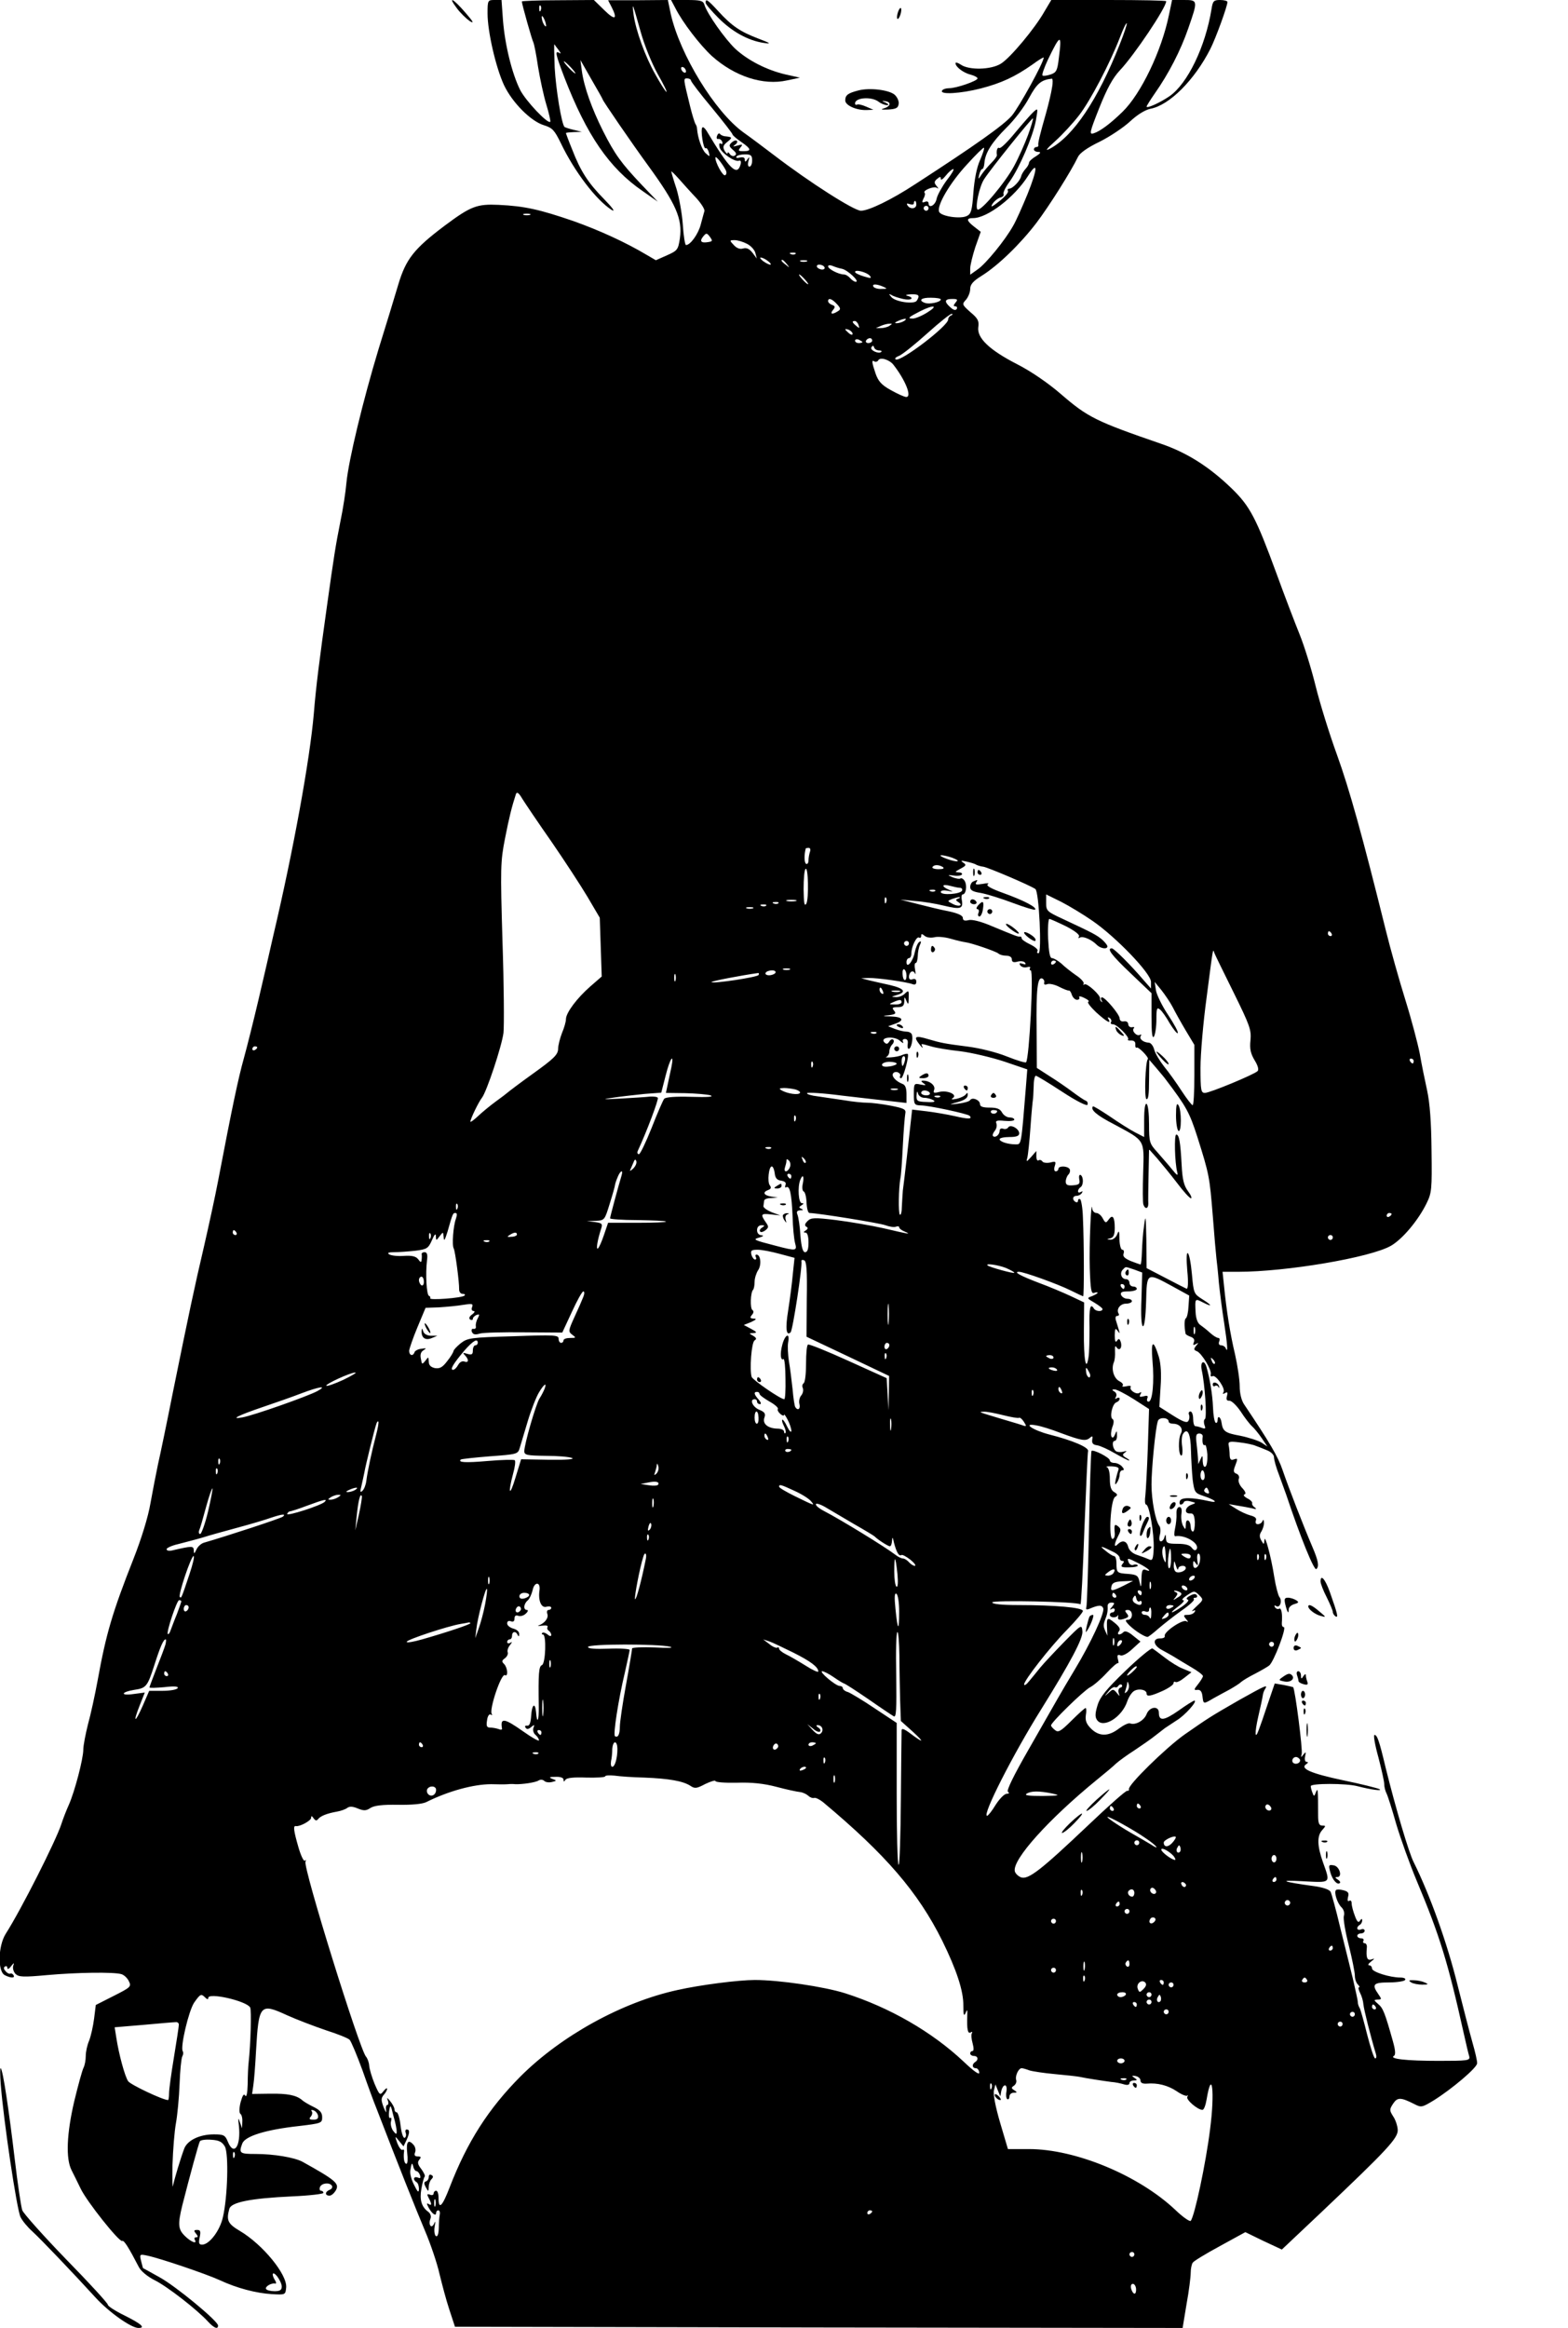 <?xml version="1.0" standalone="no"?>
<!DOCTYPE svg PUBLIC "-//W3C//DTD SVG 20010904//EN"
 "http://www.w3.org/TR/2001/REC-SVG-20010904/DTD/svg10.dtd">
<svg version="1.0" xmlns="http://www.w3.org/2000/svg"
 width="640pt" height="950pt" viewBox="0 0 640 950"
 preserveAspectRatio="xMidYMid meet">

<g transform="translate(0,950) scale(0.1,-0.1)"
fill="#000000" stroke="none">
<path d="M1865 9466 c14 -19 38 -42 52 -52 20 -12 15 -3 -18 35 -49 57 -74 70
-34 17z"/>
<path d="M1990 9445 c0 -74 34 -221 67 -292 34 -72 110 -148 163 -164 35 -11
43 -20 69 -73 56 -117 145 -233 208 -273 16 -9 3 9 -30 43 -66 67 -97 114
-132 205 -14 34 -25 64 -25 66 0 2 15 3 33 4 l32 1 -33 8 c-18 4 -35 10 -38
12 -12 13 -35 153 -40 242 -2 55 -3 98 -1 95 1 -2 9 -13 17 -23 10 -13 10 -17
3 -12 -19 11 -16 -4 21 -101 91 -235 183 -369 318 -462 l63 -44 -66 69 c-83
88 -109 123 -158 220 -45 90 -77 178 -86 244 l-6 45 45 -79 c25 -43 46 -80 46
-82 0 -5 120 -180 185 -269 115 -158 141 -218 130 -298 -7 -46 -10 -50 -53
-69 l-45 -20 -36 21 c-87 52 -194 101 -301 139 -137 47 -198 61 -305 66 -88 4
-113 -5 -220 -85 -125 -94 -158 -136 -189 -239 -14 -47 -50 -166 -81 -265 -63
-208 -122 -452 -131 -545 -3 -36 -14 -108 -25 -160 -19 -95 -27 -146 -54 -340
-31 -221 -45 -329 -54 -441 -16 -187 -83 -557 -166 -909 -13 -58 -40 -175 -60
-260 -20 -85 -47 -193 -60 -240 -22 -78 -48 -201 -105 -500 -12 -63 -38 -182
-57 -265 -39 -166 -62 -275 -128 -600 -24 -121 -51 -251 -60 -290 -8 -38 -22
-110 -31 -160 -9 -54 -37 -145 -69 -226 -86 -218 -112 -306 -146 -494 -11 -60
-29 -143 -40 -182 -10 -40 -19 -86 -19 -103 0 -37 -35 -171 -59 -225 -10 -22
-24 -58 -31 -80 -22 -67 -163 -347 -227 -447 -31 -50 -33 -152 -4 -168 25 -13
44 -13 36 0 -4 6 -9 8 -13 6 -4 -2 -13 2 -19 10 -8 8 -9 15 -3 19 6 3 10 1 10
-6 0 -7 7 -4 15 7 12 15 14 16 9 2 -3 -10 1 -24 9 -33 14 -13 31 -14 129 -5
123 11 271 13 303 4 11 -3 25 -16 31 -29 11 -22 7 -25 -62 -60 l-73 -37 -7
-56 c-4 -31 -13 -71 -20 -89 -8 -18 -14 -46 -14 -63 0 -17 -4 -38 -9 -48 -5
-9 -22 -71 -38 -137 -31 -133 -35 -234 -11 -281 8 -16 25 -50 37 -75 25 -53
159 -221 170 -214 7 4 26 -26 68 -107 8 -16 36 -39 64 -53 51 -25 173 -120
218 -169 25 -27 41 -33 41 -16 0 18 -173 161 -239 197 -36 20 -66 37 -67 37
-1 1 -4 14 -8 29 -7 28 -6 29 26 22 52 -11 238 -74 295 -100 71 -33 148 -53
213 -57 55 -3 55 -3 58 27 5 53 -96 176 -189 231 -49 29 -56 43 -43 90 7 27
86 43 257 51 70 3 127 10 127 14 0 5 -4 9 -10 9 -5 0 -7 7 -4 15 7 17 40 20
49 5 3 -6 -1 -13 -9 -16 -20 -8 -21 -24 -1 -24 8 0 19 10 26 22 15 27 -1 41
-136 116 -33 18 -118 32 -191 32 -66 0 -70 3 -55 43 12 30 95 56 231 71 92 11
95 12 95 36 0 19 -9 29 -35 42 -19 9 -41 22 -47 28 -24 20 -59 27 -131 26
l-73 -1 5 35 c3 19 8 82 11 140 11 191 16 197 127 146 40 -18 111 -45 158 -61
47 -15 90 -32 97 -39 6 -6 30 -63 53 -126 22 -63 47 -131 55 -150 91 -236 163
-417 199 -502 24 -56 51 -137 60 -178 10 -41 27 -106 40 -145 l23 -70 1485 -3
1485 -2 16 97 c10 54 17 112 17 128 0 17 4 35 8 41 4 7 54 37 111 68 l104 57
74 -36 75 -35 161 152 c271 257 314 303 312 337 -1 16 -9 41 -19 55 -15 24
-15 28 0 51 18 27 31 27 88 -2 27 -14 31 -13 80 17 73 46 175 132 175 150 1 8
-8 47 -19 85 -11 39 -38 143 -60 231 -43 175 -113 370 -180 505 -20 39 -75
226 -114 384 -27 114 -35 135 -46 135 -5 0 2 -41 16 -91 13 -50 24 -99 24
-110 0 -11 4 -27 9 -37 5 -9 23 -66 40 -126 18 -60 55 -163 83 -230 95 -226
128 -334 193 -626 9 -41 19 -83 22 -92 4 -17 -7 -18 -125 -18 -132 0 -202 8
-183 20 8 4 7 22 -4 61 -32 114 -40 135 -60 151 -18 16 -19 17 -2 18 17 0 17
2 3 22 -28 40 -21 48 43 48 33 0 63 5 66 10 4 6 -5 10 -19 10 -43 0 -116 23
-116 37 0 7 -5 13 -12 13 -6 0 -3 7 8 15 16 13 16 14 2 9 -18 -6 -23 7 -19 49
1 9 -3 17 -9 17 -6 0 -8 5 -5 10 3 5 -1 10 -9 10 -9 0 -16 5 -16 10 0 6 7 10
15 10 8 0 15 5 15 11 0 6 -7 9 -15 5 -17 -6 -21 9 -5 19 6 3 10 12 10 18 0 8
-3 8 -9 -1 -6 -10 -12 -5 -21 20 -7 18 -13 41 -13 50 0 10 -4 15 -10 11 -6 -4
-8 2 -5 15 5 17 1 23 -18 28 -14 4 -28 4 -31 1 -9 -9 5 -54 23 -71 9 -9 13
-24 9 -35 -3 -11 6 -64 20 -119 14 -56 25 -111 25 -124 0 -13 5 -29 12 -36 7
-7 9 -12 5 -12 -4 0 -2 -10 4 -22 7 -13 13 -34 14 -48 2 -21 28 -125 51 -202
3 -10 2 -18 -3 -18 -5 0 -19 44 -33 98 -13 53 -27 102 -30 107 -4 6 -8 17 -8
25 0 8 -10 51 -20 95 -11 44 -34 139 -52 210 -17 72 -35 137 -39 145 -5 9 -31
18 -67 23 -132 18 -151 26 -46 20 116 -6 113 -10 82 77 -24 68 -25 108 -3 132
15 17 15 18 0 18 -13 0 -17 10 -17 42 0 110 -1 114 -9 94 -7 -18 -8 -18 -14
-2 -4 10 -7 22 -7 27 0 12 144 12 190 0 58 -15 106 -21 90 -12 -8 4 -75 21
-148 36 -132 28 -178 48 -150 66 8 6 9 9 1 9 -6 0 -9 9 -6 23 4 18 3 20 -7 7
-10 -13 -11 -13 -7 2 5 15 -27 266 -35 273 -2 1 -19 5 -39 9 l-36 6 -28 -82
c-15 -46 -32 -94 -37 -107 -16 -44 -18 -15 -2 55 9 38 17 76 18 84 1 9 5 21
10 28 12 19 2 15 -105 -45 -120 -69 -126 -73 -225 -142 -76 -54 -231 -206
-226 -222 1 -5 -2 -8 -7 -7 -5 2 -77 -62 -161 -142 -192 -182 -243 -222 -273
-211 -12 5 -23 16 -25 25 -10 48 139 213 335 373 32 26 67 55 78 66 11 10 45
35 75 54 30 20 69 47 85 60 17 13 35 27 40 31 6 4 27 18 47 31 34 20 88 81 73
81 -4 0 -33 -18 -65 -41 -59 -41 -80 -44 -80 -8 0 29 -38 25 -50 -6 -10 -26
-45 -46 -67 -38 -7 3 -27 -7 -46 -21 -43 -33 -81 -33 -114 0 -19 19 -24 33
-21 55 3 16 2 29 -1 29 -3 0 -29 -23 -58 -52 -44 -44 -54 -49 -67 -38 -9 7
-16 15 -16 19 0 12 133 142 160 156 14 7 45 34 67 58 23 25 44 43 47 40 2 -3
2 5 -1 16 -4 16 -2 20 10 16 8 -4 29 7 48 25 l34 31 -30 24 c-19 16 -33 21
-39 15 -15 -15 -30 -12 -19 3 8 8 2 19 -18 35 -31 25 -33 23 -30 -33 l1 -20
-9 20 c-9 21 -8 26 5 60 4 11 6 28 5 38 -1 10 4 17 15 17 14 0 15 -2 3 -17
-10 -11 -10 -14 -2 -9 7 4 13 2 13 -3 0 -6 -4 -11 -10 -11 -5 0 -10 -4 -10
-10 0 -12 26 -14 33 -2 2 4 2 1 1 -5 -4 -14 6 -16 30 -7 13 5 14 9 5 20 -9 11
-8 14 5 14 9 0 16 -8 16 -20 0 -12 -7 -20 -16 -20 -13 0 -12 -5 7 -24 23 -22
61 -46 73 -46 3 0 23 15 43 33 21 18 64 52 95 74 32 22 55 43 51 47 -3 3 -1 6
6 6 7 0 9 5 6 10 -4 7 -14 6 -28 -2 -14 -7 -17 -13 -9 -16 7 -2 -3 -14 -23
-28 -47 -32 -58 -31 -15 1 19 14 27 25 19 25 -8 0 -1 9 16 20 29 19 30 19 49
1 19 -19 18 -20 -10 -46 -16 -15 -23 -23 -15 -19 9 5 12 3 7 -4 -4 -7 -16 -12
-28 -12 -18 0 -19 -2 -7 -17 10 -12 10 -14 1 -9 -15 9 -93 -44 -88 -60 2 -6
-6 -10 -17 -10 -34 1 -31 -28 5 -47 18 -10 42 -23 53 -30 11 -7 41 -25 68 -41
26 -15 47 -31 47 -36 0 -4 -9 -19 -20 -33 -18 -22 -18 -25 -2 -23 12 1 18 -8
20 -26 4 -33 3 -33 44 -9 18 10 49 27 68 37 19 11 40 24 47 31 7 6 32 21 56
33 23 12 49 27 57 33 19 14 73 157 60 157 -6 0 -9 8 -8 18 3 36 -2 63 -11 57
-5 -3 -13 0 -17 6 -4 8 -3 9 5 5 15 -10 26 21 13 37 -5 6 -15 44 -21 82 -13
84 -39 178 -40 150 -2 -19 -2 -20 -13 -1 -8 14 -8 24 1 37 6 11 11 27 10 36 0
11 -3 13 -6 6 -2 -7 -11 -13 -19 -13 -8 0 -11 6 -8 15 4 9 -3 16 -23 21 -15 4
-41 16 -58 27 l-30 19 35 -6 c19 -3 46 -8 60 -11 17 -5 21 -4 12 3 -8 5 -13
13 -11 18 1 5 -8 14 -21 20 -12 7 -17 13 -10 16 7 2 3 12 -9 25 -12 12 -18 29
-15 37 4 9 0 18 -9 22 -12 4 -14 11 -6 31 12 32 12 33 -6 27 -11 -4 -15 1 -16
17 0 13 -2 32 -4 41 -3 15 3 17 43 12 26 -3 56 -9 67 -14 11 -4 32 -12 48 -19
15 -6 27 -18 27 -28 0 -10 9 -43 21 -73 11 -30 24 -66 29 -80 57 -171 114
-312 123 -303 12 11 8 34 -17 92 -35 82 -95 236 -121 312 -19 56 -53 113 -157
268 -11 16 -18 45 -18 74 0 27 -9 85 -19 130 -20 84 -35 178 -45 280 l-6 57
64 0 c196 0 539 58 623 106 47 27 111 103 145 172 22 44 23 58 21 217 -1 116
-7 194 -18 245 -9 41 -23 109 -30 150 -8 41 -34 140 -59 220 -25 80 -61 208
-80 285 -95 383 -148 574 -199 715 -31 85 -70 211 -87 280 -17 69 -46 163 -65
210 -19 47 -62 159 -95 250 -83 226 -108 274 -182 346 -91 88 -181 146 -289
183 -267 92 -299 108 -409 203 -52 45 -122 93 -179 122 -113 58 -164 107 -158
151 4 25 -2 36 -32 61 -35 31 -35 33 -18 51 9 11 17 30 17 44 0 18 12 32 46
53 69 43 159 131 224 216 53 70 143 213 170 270 8 16 39 38 89 62 42 21 97 58
123 82 30 28 61 47 83 52 78 14 181 118 245 244 22 43 70 175 70 192 0 4 -13
8 -30 8 -26 0 -30 -4 -35 -37 -25 -154 -98 -305 -172 -356 -38 -26 -93 -51
-93 -42 0 3 15 27 33 53 57 81 106 176 137 266 40 115 40 116 -18 116 l-48 0
-13 -62 c-30 -146 -114 -321 -189 -394 -49 -48 -92 -80 -118 -88 -19 -6 -17 3
23 104 32 80 55 122 84 153 58 61 189 256 189 282 0 3 -106 5 -235 5 l-234 0
-28 -47 c-39 -69 -140 -190 -178 -213 -40 -25 -130 -27 -163 -4 -12 8 -22 11
-22 6 0 -15 33 -40 63 -47 15 -4 27 -11 27 -15 0 -10 -86 -40 -116 -40 -13 0
-26 -4 -29 -10 -10 -17 76 -12 158 9 85 22 140 48 210 97 26 19 47 32 47 29 0
-20 -100 -201 -130 -237 -34 -39 -145 -118 -395 -280 -96 -63 -189 -108 -221
-108 -28 0 -210 116 -355 227 -42 32 -98 74 -125 93 -116 84 -258 316 -296
482 l-12 58 -122 -1 -122 0 14 -27 c26 -51 15 -57 -29 -14 l-43 42 -147 -1
c-81 0 -147 -3 -147 -5 0 -11 42 -159 47 -167 3 -6 12 -50 19 -99 8 -49 23
-119 34 -155 11 -36 18 -68 16 -70 -10 -10 -100 85 -123 130 -33 66 -62 183
-70 284 l-6 83 -28 0 c-28 0 -29 -1 -29 -55z m217 13 c-3 -8 -6 -5 -6 6 -1 11
2 17 5 13 3 -3 4 -12 1 -19z m408 -88 c15 -54 45 -128 70 -173 24 -42 40 -75
35 -72 -5 3 -25 35 -45 71 -42 74 -80 180 -89 245 -7 55 -4 47 29 -71z m-386
25 c0 -5 -4 -3 -9 5 -5 8 -9 22 -9 30 0 16 17 -16 18 -35z m2341 -77 c-89
-225 -189 -374 -285 -425 -21 -11 -15 -2 23 32 29 26 72 73 96 104 46 59 127
214 167 318 13 34 25 60 28 58 2 -3 -11 -42 -29 -87z m-248 -53 c-6 -53 -10
-61 -34 -69 -15 -5 -30 -7 -33 -4 -3 3 7 32 22 64 51 106 58 108 45 9z m-1992
-40 c13 -14 21 -25 18 -25 -2 0 -15 11 -28 25 -13 14 -21 25 -18 25 2 0 15
-11 28 -25z m470 -16 c0 -6 -4 -7 -10 -4 -5 3 -10 11 -10 16 0 6 5 7 10 4 6
-3 10 -11 10 -16z m20 -37 c0 -5 38 -55 85 -111 47 -57 85 -106 85 -110 0 -3
16 -17 35 -30 41 -28 44 -38 10 -38 -22 0 -23 2 -13 15 11 13 9 14 -12 8 -18
-5 -21 -5 -10 3 8 5 11 13 8 16 -4 4 -13 1 -21 -6 -13 -12 -12 -16 5 -31 13
-11 16 -18 7 -23 -6 -4 -15 -1 -20 6 -5 8 -9 10 -9 4 0 -5 -6 -1 -12 9 -9 16
-7 23 12 38 21 17 19 19 -12 22 -7 1 -16 5 -19 9 -3 5 -9 2 -12 -7 -4 -9 -1
-15 5 -13 6 1 13 -4 16 -12 2 -8 0 -11 -6 -7 -6 4 -8 -2 -5 -15 6 -23 62 -61
79 -55 7 3 10 -3 7 -14 -14 -52 -45 -21 -139 136 -7 11 -14 17 -17 14 -9 -8 4
-90 13 -85 4 3 10 -5 13 -16 5 -20 5 -20 -13 -4 -15 14 -32 61 -35 100 0 6 -3
15 -7 20 -3 6 -13 37 -21 70 -28 115 -29 115 -12 115 8 0 15 -4 15 -8z m1474
-29 c-3 -21 -14 -67 -24 -103 -26 -91 -34 -124 -32 -132 1 -5 -2 -8 -8 -8 -5
0 -10 -4 -10 -10 0 -5 8 -10 18 -10 12 0 10 -5 -10 -18 -16 -9 -28 -21 -28
-26 0 -5 -6 -17 -14 -25 -8 -9 -16 -22 -18 -30 -4 -19 -35 -51 -49 -51 -5 0
-8 -4 -5 -9 4 -5 -12 -24 -35 -42 -30 -24 -38 -27 -28 -11 7 11 22 23 32 26
10 2 16 9 13 14 -3 5 8 28 25 51 40 56 95 184 107 249 9 52 9 52 -10 35 -10
-9 -44 -48 -75 -85 -30 -37 -59 -65 -64 -62 -8 5 -13 -10 -10 -29 1 -4 -9 -18
-21 -30 -13 -13 -31 -34 -40 -47 -16 -24 -16 -24 -11 -2 3 12 8 22 12 22 4 0
8 11 9 25 3 41 30 84 90 144 32 31 73 85 92 121 32 59 49 74 93 79 4 1 5 -16
1 -36z m-98 -194 c-13 -35 -38 -92 -57 -127 -36 -67 -135 -185 -149 -177 -11
7 7 94 27 124 26 41 196 252 199 248 2 -2 -7 -32 -20 -68z m-196 -103 c-13
-28 -23 -79 -27 -132 -5 -70 -9 -87 -26 -95 -25 -14 -107 -2 -114 17 -10 26
46 120 114 193 36 40 67 70 69 68 3 -2 -5 -25 -16 -51z m-930 -1 c0 -14 -5
-25 -11 -25 -6 0 -8 9 -4 23 5 17 4 19 -4 7 -8 -12 -11 -12 -11 -1 0 8 -7 11
-20 8 -11 -3 -18 -1 -14 4 3 5 18 9 35 9 24 0 29 -4 29 -25z m-109 -37 c6 -11
5 -19 -1 -23 -9 -6 -41 52 -40 72 1 9 26 -22 41 -49z m1233 -100 c-21 -51 -47
-110 -59 -130 -33 -59 -110 -153 -144 -177 l-31 -22 0 25 c0 14 10 54 21 88
l22 62 -27 21 c-32 25 -33 35 -4 35 58 0 169 85 224 172 41 65 40 31 -2 -74z
m-330 56 c-19 -26 -38 -60 -41 -75 -5 -27 -33 -42 -33 -18 0 6 -7 9 -15 5 -12
-4 -13 -2 -6 13 6 10 8 21 5 24 -10 9 36 28 49 21 9 -6 9 -4 -1 8 -10 12 -9
18 3 28 12 10 15 10 15 0 0 -7 9 -1 21 14 11 14 25 26 30 26 5 0 -7 -21 -27
-46z m-1023 -71 c21 -23 37 -48 34 -55 -2 -7 -9 -32 -15 -55 -10 -38 -42 -83
-60 -83 -4 0 -10 37 -13 83 -3 45 -15 111 -26 147 -12 36 -21 67 -21 70 0 3
14 -11 31 -30 17 -19 48 -54 70 -77z m899 -28 c0 -18 -26 -20 -36 -3 -5 8 -2
9 9 5 10 -3 17 -2 17 3 0 6 2 10 5 10 3 0 5 -7 5 -15z m50 -15 c0 -5 -4 -10
-10 -10 -5 0 -10 5 -10 10 0 6 5 10 10 10 6 0 10 -4 10 -10z m-1627 -27 c-7
-2 -19 -2 -25 0 -7 3 -2 5 12 5 14 0 19 -2 13 -5z m727 -111 c-29 -5 -36 4
-19 24 12 14 14 14 27 -3 11 -16 11 -18 -8 -21z m159 -7 c16 -8 31 -25 34 -37
l6 -23 -18 24 c-13 16 -24 21 -38 17 -13 -4 -26 1 -38 14 -18 19 -18 20 4 20
12 0 35 -7 50 -15z m198 -41 c-3 -3 -12 -4 -19 -1 -8 3 -5 6 6 6 11 1 17 -2
13 -5z m-113 -29 c11 -8 15 -15 10 -15 -6 0 -19 7 -30 15 -10 8 -14 14 -9 14
6 0 19 -6 29 -14z m77 -12 c13 -16 12 -17 -3 -4 -10 7 -18 15 -18 17 0 8 8 3
21 -13z m82 10 c-7 -2 -19 -2 -25 0 -7 3 -2 5 12 5 14 0 19 -2 13 -5z m72 -23
c3 -5 -1 -10 -9 -10 -8 0 -18 5 -21 10 -3 6 1 10 9 10 8 0 18 -4 21 -10z m72
-7 c23 -5 74 -53 56 -53 -6 0 -16 7 -23 15 -7 8 -18 15 -26 15 -20 0 -64 22
-64 33 0 5 8 6 18 2 9 -4 27 -10 39 -12z m113 -28 c9 -11 5 -12 -24 -3 -20 6
-36 14 -36 18 0 12 48 -1 60 -15z m-265 -15 c10 -11 16 -20 13 -20 -3 0 -13 9
-23 20 -10 11 -16 20 -13 20 3 0 13 -9 23 -20z m320 -30 c18 -8 17 -9 -7 -9
-15 -1 -30 4 -33 9 -7 12 12 12 40 0z m81 -50 c34 -8 49 5 17 13 -10 3 -3 5
15 6 32 1 38 -4 24 -26 -10 -16 -88 -5 -104 15 -11 13 -11 14 1 8 7 -5 29 -12
47 -16z m154 -2 c0 -11 -47 -21 -65 -14 -28 10 -15 22 25 21 22 0 40 -3 40 -7z
m-424 -19 c16 -17 16 -22 4 -29 -23 -15 -34 -12 -20 5 10 12 9 16 -4 21 -9 3
-16 10 -16 15 0 15 16 10 36 -12z m484 6 c-9 -11 -9 -15 -1 -15 7 0 9 -5 6
-11 -5 -7 -14 -4 -26 7 -26 23 -24 34 7 34 22 0 25 -2 14 -15z m-115 -40 c-22
-14 -49 -25 -59 -25 -24 0 -19 5 30 30 56 28 76 24 29 -5z m98 -12 c-7 -2 -13
-10 -13 -17 0 -26 -190 -171 -213 -163 -7 3 -2 9 13 15 14 6 65 47 114 91 50
45 95 81 100 80 6 0 5 -3 -1 -6z m-193 -23 c-8 -5 -22 -9 -30 -9 -10 0 -8 3 5
9 27 12 43 12 25 0z m-186 -16 c5 -14 4 -15 -9 -4 -17 14 -19 20 -6 20 5 0 12
-7 15 -16z m126 -4 c-8 -5 -24 -9 -35 -9 l-20 0 20 9 c11 5 27 9 35 9 13 1 13
0 0 -9z m-150 -32 c0 -6 -6 -5 -15 2 -8 7 -15 14 -15 16 0 2 7 1 15 -2 8 -4
15 -11 15 -16z m40 -34 c0 -2 -7 -4 -15 -4 -8 0 -15 4 -15 10 0 5 7 7 15 4 8
-4 15 -8 15 -10z m40 6 c0 -5 -7 -10 -16 -10 -8 0 -12 5 -9 10 3 6 10 10 16
10 5 0 9 -4 9 -10z m28 -40 c8 0 13 -3 9 -6 -10 -10 -48 7 -40 19 5 8 8 8 11
-1 2 -7 11 -12 20 -12z m59 -59 c49 -63 76 -131 52 -131 -8 0 -36 13 -63 28
-38 21 -51 36 -62 67 -16 47 -17 58 -5 50 5 -3 13 -1 16 5 8 14 46 2 62 -19z
m-1396 -1946 c53 -77 119 -178 147 -225 l50 -85 4 -120 4 -120 -46 -40 c-55
-48 -100 -108 -100 -134 0 -10 -7 -35 -16 -56 -8 -21 -16 -50 -16 -66 -1 -23
-17 -39 -102 -100 -56 -40 -103 -76 -106 -79 -3 -3 -23 -18 -45 -34 -22 -16
-55 -43 -72 -59 -18 -17 -33 -28 -33 -24 0 11 34 81 47 97 19 24 81 210 88
265 3 28 2 195 -4 372 -9 303 -8 328 10 420 17 87 28 131 45 183 4 10 12 4 26
-20 12 -19 65 -98 119 -175z m1055 -41 c-3 -9 -6 -25 -6 -35 0 -11 -5 -17 -10
-14 -8 5 -8 39 -1 63 1 1 6 2 12 2 6 0 8 -7 5 -16z m580 -24 c42 -16 23 -21
-21 -5 -22 8 -32 14 -23 15 9 0 29 -5 44 -10z m99 -29 c6 -3 19 -7 29 -8 19
-3 191 -76 212 -91 15 -10 27 -262 13 -262 -6 0 -8 4 -4 9 3 6 -10 17 -30 27
-19 9 -35 20 -35 25 0 5 -3 8 -7 7 -9 -1 -14 1 -118 44 -42 18 -79 27 -92 23
-16 -4 -23 -1 -23 9 0 10 -20 19 -57 27 -32 6 -89 20 -128 30 l-70 18 60 -6
c33 -2 86 -11 118 -19 67 -16 79 -13 73 22 -3 13 -1 24 3 24 14 0 19 36 9 54
-5 9 -13 14 -18 11 -4 -3 -19 0 -32 5 -22 10 -22 10 5 7 15 -3 30 0 33 4 3 5
-3 9 -13 9 -16 1 -16 2 2 12 30 16 31 18 15 29 -11 7 -6 8 15 3 17 -4 35 -9
40 -13z m-137 -9 c8 -6 2 -9 -17 -9 -17 0 -28 4 -25 9 7 10 25 10 42 0z m-557
-150 c-8 -12 -10 3 -11 59 0 42 3 79 8 83 11 12 14 -122 3 -142z m627 65 c7 0
11 -5 9 -11 -5 -15 -87 -21 -87 -6 0 6 11 8 28 5 25 -5 25 -5 5 4 -32 14 -29
25 5 16 15 -4 33 -8 40 -8z m-101 -13 c-3 -3 -12 -4 -19 -1 -8 3 -5 6 6 6 11
1 17 -2 13 -5z m641 -121 c95 -65 240 -215 240 -250 l0 -27 -30 34 c-50 59
-121 130 -130 130 -22 0 -1 -28 77 -102 l85 -81 0 -96 c0 -66 3 -91 10 -81 5
8 10 39 10 69 0 46 2 52 15 41 8 -6 26 -32 40 -57 15 -24 29 -42 32 -39 4 3
-14 36 -39 74 -25 37 -47 83 -50 101 l-5 34 27 -33 c15 -19 36 -50 46 -69 10
-20 34 -63 53 -95 l36 -60 0 -123 c0 -68 -3 -123 -7 -123 -4 0 -24 26 -45 58
-20 31 -52 76 -71 99 -18 23 -37 54 -41 70 -4 15 -14 28 -22 28 -22 1 -40 15
-33 27 4 6 2 8 -3 5 -13 -8 -36 17 -25 27 4 4 0 6 -8 4 -8 -1 -14 4 -15 12 0
9 -8 14 -18 12 -9 -2 -17 3 -17 12 0 16 -59 86 -72 86 -5 0 -6 -6 -2 -12 4 -7
4 -10 0 -6 -4 3 -7 9 -6 13 3 13 -53 64 -63 58 -6 -3 -7 -2 -4 3 3 5 -11 21
-31 34 -20 14 -47 35 -60 48 -14 12 -31 22 -38 22 -9 0 -13 23 -16 80 -2 44 1
80 5 80 4 0 35 -14 68 -30 37 -19 57 -35 53 -42 -4 -7 -3 -8 4 -4 12 7 48 -8
70 -31 15 -14 42 -18 42 -5 0 5 -10 17 -22 28 -23 19 -36 26 -160 84 -65 30
-68 33 -68 66 l0 34 61 -30 c33 -17 91 -52 127 -77z m-841 75 c-3 -8 -6 -5 -6
6 -1 11 2 17 5 13 3 -3 4 -12 1 -19z m294 15 c-11 -4 -11 -7 0 -14 23 -14 2
-21 -22 -8 -23 12 -23 12 -4 20 11 4 25 8 30 8 6 -1 4 -3 -4 -6z m-663 -10
c-10 -2 -26 -2 -35 0 -10 3 -2 5 17 5 19 0 27 -2 18 -5z m-71 -9 c-3 -3 -12
-4 -19 -1 -8 3 -5 6 6 6 11 1 17 -2 13 -5z m-50 -10 c-3 -3 -12 -4 -19 -1 -8
3 -5 6 6 6 11 1 17 -2 13 -5z m-54 -11 c-7 -2 -19 -2 -25 0 -7 3 -2 5 12 5 14
0 19 -2 13 -5z m2362 -103 c3 -5 1 -10 -4 -10 -6 0 -11 5 -11 10 0 6 2 10 4
10 3 0 8 -4 11 -10z m-1622 -15 c13 4 44 1 68 -6 24 -7 51 -13 59 -14 25 -3
124 -37 135 -46 5 -5 19 -9 32 -9 14 0 23 -6 23 -15 0 -11 7 -14 24 -9 13 3
27 1 30 -5 5 -7 1 -8 -10 -4 -12 4 -15 3 -10 -6 5 -7 17 -11 27 -8 11 3 17 1
13 -4 -3 -5 -1 -9 3 -9 13 0 -6 -362 -19 -375 -3 -3 -39 8 -79 24 -42 17 -111
34 -159 40 -94 12 -109 15 -160 30 -56 17 -64 12 -34 -25 8 -10 13 -13 9 -6
-7 15 -8 14 35 2 19 -6 73 -15 120 -20 47 -6 127 -25 179 -42 l94 -32 -6 -76
c-19 -235 -18 -230 -41 -230 -32 0 -66 11 -66 21 0 5 18 9 40 9 28 0 40 4 40
15 0 19 -36 39 -45 24 -4 -6 -13 -8 -21 -5 -8 3 -14 -1 -14 -9 0 -16 -18 -30
-27 -21 -3 3 0 12 7 21 7 8 10 21 7 30 -5 12 2 14 33 11 22 -2 40 0 40 5 0 5
-9 9 -20 9 -10 0 -24 9 -30 20 -8 15 -21 20 -50 20 -28 0 -40 4 -40 14 0 17
-31 30 -40 17 -3 -6 -26 -12 -50 -15 -35 -4 -38 -4 -14 3 40 10 54 19 54 34 0
8 -2 9 -8 1 -4 -6 -20 -14 -37 -18 -20 -4 -25 -3 -16 3 21 14 -22 33 -55 25
-23 -6 -26 -4 -21 9 6 17 -18 37 -45 37 -10 0 -9 -3 2 -11 12 -8 9 -9 -12 -5
-27 6 -28 5 -28 -39 0 -42 2 -45 28 -46 34 0 190 -34 199 -42 14 -14 -4 -15
-59 -2 -31 7 -83 16 -116 20 l-59 7 -6 -54 c-6 -57 -26 -234 -32 -277 -1 -14
-3 -44 -4 -65 0 -22 -4 -36 -8 -33 -7 7 -5 110 2 148 3 12 7 72 10 133 3 61 8
120 10 131 4 18 -4 22 -60 33 -36 7 -79 12 -96 12 -17 0 -59 4 -93 10 -33 5
-82 12 -109 16 -26 3 -45 9 -43 13 3 4 67 0 143 -10 76 -9 166 -19 201 -23
l62 -7 0 36 c0 25 -5 38 -17 42 -26 10 -45 31 -38 42 3 6 12 8 20 5 8 -4 12
-10 9 -15 -3 -5 -1 -9 4 -9 9 0 34 92 27 99 -2 2 -12 0 -22 -4 -10 -5 -31 -9
-48 -10 -16 -1 -24 0 -17 2 6 3 12 12 12 22 0 9 5 22 12 29 6 6 8 15 4 19 -4
4 -11 1 -16 -7 -7 -11 -12 -12 -20 -4 -21 21 39 28 63 7 11 -10 17 -12 13 -5
-4 7 -1 12 8 12 9 0 13 -7 11 -20 -2 -11 0 -20 4 -20 10 0 19 40 13 58 -2 7
-12 12 -22 12 -10 0 -31 5 -47 11 l-28 11 28 10 c40 14 33 28 -15 30 -38 1
-39 2 -10 5 28 4 31 7 21 19 -9 11 -7 14 15 14 20 0 26 5 27 23 0 21 1 21 9 2
7 -17 9 -14 9 13 1 30 0 32 -15 18 -8 -9 -25 -16 -37 -15 -21 1 -20 1 2 8 43
12 33 27 -26 41 -32 7 -71 16 -88 20 l-30 8 30 1 c36 1 155 -16 179 -25 11 -4
16 -1 16 10 0 10 -6 13 -15 10 -9 -4 -15 0 -15 9 0 21 17 31 24 15 3 -7 4 -1
1 15 -3 15 -2 27 2 27 5 0 8 12 9 28 0 15 4 36 9 46 6 14 5 17 -3 12 -6 -4
-14 -22 -18 -41 -7 -38 -34 -70 -34 -41 0 9 5 16 10 16 6 0 10 9 10 20 0 27
21 70 31 64 5 -3 9 0 9 7 0 9 3 9 14 0 8 -7 25 -9 39 -6z m-103 -25 c0 -5 -4
-10 -10 -10 -5 0 -10 5 -10 10 0 6 5 10 10 10 6 0 10 -4 10 -10z m1326 -202
c65 -132 72 -151 68 -193 -4 -36 1 -55 17 -82 13 -21 18 -38 12 -44 -14 -14
-195 -89 -215 -89 -16 0 -18 10 -18 103 0 56 11 185 25 287 28 215 25 199 32
180 3 -8 39 -81 79 -162z m-726 128 c0 -3 -4 -8 -10 -11 -5 -3 -10 -1 -10 4 0
6 5 11 10 11 6 0 10 -2 10 -4z m-1087 -33 c-7 -2 -19 -2 -25 0 -7 3 -2 5 12 5
14 0 19 -2 13 -5z m477 -24 c0 -28 -15 -23 -16 6 -1 14 2 22 7 19 5 -3 9 -14
9 -25z m-535 11 c-3 -5 -15 -10 -26 -10 -11 0 -17 5 -14 10 3 6 15 10 26 10
11 0 17 -4 14 -10z m-408 -32 c-3 -7 -5 -2 -5 12 0 14 2 19 5 13 2 -7 2 -19 0
-25z m339 23 c-6 -9 -185 -36 -192 -29 -3 4 124 28 189 37 5 1 6 -3 3 -8z
m1166 -31 c-2 -8 3 -10 13 -6 9 3 31 -2 48 -11 18 -9 35 -16 39 -15 4 1 10 -7
13 -18 4 -11 13 -20 21 -20 8 0 12 5 9 10 -3 6 6 5 20 -2 15 -7 23 -14 17 -16
-6 -2 9 -21 32 -43 42 -38 64 -51 50 -27 -4 7 -3 8 5 4 6 -4 9 -12 6 -17 -4
-5 0 -9 8 -9 16 0 70 -54 61 -62 -3 -3 3 -5 13 -4 11 0 18 -5 17 -16 -1 -10 2
-16 6 -13 7 4 51 -41 45 -47 -10 -10 -15 -157 -6 -163 8 -4 11 20 11 77 l1 83
30 -35 c16 -19 33 -39 37 -45 85 -112 97 -135 129 -234 49 -155 50 -163 63
-321 6 -80 13 -158 15 -175 2 -16 7 -61 10 -100 4 -38 13 -110 21 -160 14 -91
17 -131 7 -107 -2 6 -11 12 -19 12 -8 0 -11 6 -8 15 4 8 2 15 -3 15 -6 0 -21
9 -34 21 -13 12 -31 26 -41 33 -10 7 -17 27 -18 51 -3 57 -3 57 30 40 41 -21
38 -12 -4 14 -33 21 -34 24 -41 101 -4 44 -11 83 -17 86 -5 4 -6 -24 -2 -71 5
-50 3 -76 -3 -74 -5 2 -44 22 -86 44 l-77 40 -1 115 c-2 98 -3 107 -9 60 -5
-30 -8 -79 -9 -107 -1 -29 -3 -53 -6 -53 -3 0 -21 7 -40 14 -25 11 -33 19 -29
30 3 9 1 16 -5 16 -6 0 -11 18 -12 43 0 35 -2 38 -9 20 -5 -13 -17 -22 -27
-22 -17 1 -17 2 0 6 12 3 17 15 17 42 0 45 -9 57 -25 34 -11 -15 -13 -15 -24
5 -6 12 -18 22 -26 22 -8 0 -16 8 -17 18 -4 48 -13 -150 -10 -243 3 -88 6
-106 18 -101 8 3 14 3 14 0 0 -2 -10 -8 -22 -13 -23 -8 -22 -9 9 -27 18 -11
33 -22 33 -26 0 -12 -28 -10 -35 2 -15 24 -20 4 -18 -78 0 -48 -1 -102 -4
-120 -10 -65 -20 -10 -19 106 l1 117 -55 26 c-30 14 -89 39 -130 54 -76 29
-105 45 -81 45 20 0 159 -50 211 -76 26 -13 50 -24 51 -24 4 0 4 218 -1 323
-1 37 -7 70 -11 73 -5 3 -9 0 -9 -6 0 -6 -4 -8 -10 -5 -15 9 -12 25 4 25 8 0
18 5 22 12 4 7 3 8 -4 4 -7 -4 -12 -3 -12 3 0 5 5 13 10 16 13 8 13 42 1 50
-6 3 -8 -5 -6 -17 4 -19 0 -23 -25 -25 -23 -2 -30 2 -30 15 0 10 5 23 11 29 6
6 8 16 5 22 -9 14 -46 14 -46 1 0 -5 -5 -10 -11 -10 -6 0 -8 9 -4 21 6 19 4
21 -18 15 -14 -3 -29 -1 -32 4 -4 6 -11 8 -16 5 -5 -4 -9 4 -9 16 l0 22 -21
-24 c-19 -21 -21 -22 -16 -4 3 11 9 67 13 125 4 58 9 108 10 113 1 4 2 27 3
52 0 25 4 45 9 45 4 0 52 -29 107 -65 61 -40 102 -60 104 -53 2 7 -1 14 -7 16
-6 2 -30 18 -54 36 -24 18 -66 47 -95 65 l-51 33 -1 158 c-2 165 4 214 23 207
6 -3 10 -10 8 -17z m-658 -36 c3 -8 2 -12 -4 -9 -6 3 -10 10 -10 16 0 14 7 11
14 -7z m69 -1 c-7 -2 -21 -2 -30 0 -10 3 -4 5 12 5 17 0 24 -2 18 -5z m7 -43
c0 -5 -12 -10 -27 -9 -25 0 -26 1 -8 9 27 12 35 12 35 0z m-103 -126 c-3 -3
-12 -4 -19 -1 -8 3 -5 6 6 6 11 1 17 -2 13 -5z m-2527 -58 c0 -3 -4 -8 -10
-11 -5 -3 -10 -1 -10 4 0 6 5 11 10 11 6 0 10 -2 10 -4z m2643 -56 c-3 -11 -7
-20 -9 -20 -2 0 -4 9 -4 20 0 11 4 20 9 20 5 0 7 -9 4 -20z m-953 -27 c-5 -21
-11 -53 -15 -70 l-7 -33 78 -1 c44 -1 90 -5 104 -9 16 -6 -12 -8 -78 -6 -65 2
-105 -1 -111 -8 -5 -6 -28 -59 -51 -118 -24 -60 -47 -108 -52 -108 -6 0 -8 6
-5 13 38 82 86 211 82 217 -2 4 -17 6 -32 5 -16 -2 -68 -5 -118 -8 -79 -4 -82
-4 -30 4 33 5 90 11 127 15 l67 5 18 70 c18 72 36 96 23 32z m3030 27 c0 -5
-2 -10 -4 -10 -3 0 -8 5 -11 10 -3 6 -1 10 4 10 6 0 11 -4 11 -10z m-2453 -22
c-3 -8 -6 -5 -6 6 -1 11 2 17 5 13 3 -3 4 -12 1 -19z m343 11 c0 -3 -13 -9
-30 -11 -19 -3 -30 0 -30 7 0 6 14 12 30 12 17 0 30 -4 30 -8z m-413 -105 c13
-4 21 -10 18 -14 -6 -10 -51 -3 -74 10 -13 8 -11 9 9 10 14 0 35 -3 47 -6z
m416 -1 c-7 -2 -19 -2 -25 0 -7 3 -2 5 12 5 14 0 19 -2 13 -5z m110 -33 c12 0
29 -5 37 -10 10 -6 2 -9 -28 -7 -38 1 -42 4 -41 27 1 17 3 19 6 8 2 -10 14
-18 26 -18z m22 20 c3 -5 -3 -10 -14 -10 -12 0 -21 5 -21 10 0 6 6 10 14 10 8
0 18 -4 21 -10z m42 -16 c-3 -3 -12 -4 -19 -1 -8 3 -5 6 6 6 11 1 17 -2 13 -5z
m233 -58 c0 -11 -19 -15 -25 -6 -3 5 1 10 9 10 9 0 16 -2 16 -4z m-823 -38
c-3 -8 -6 -5 -6 6 -1 11 2 17 5 13 3 -3 4 -12 1 -19z m-100 -114 c-3 -3 -12
-4 -19 -1 -8 3 -5 6 6 6 11 1 17 -2 13 -5z m141 -59 c-3 -3 -9 2 -12 12 -6 14
-5 15 5 6 7 -7 10 -15 7 -18z m-703 -23 c-10 -10 -16 -12 -13 -7 3 6 8 19 13
30 5 14 9 16 12 7 3 -8 -3 -21 -12 -30z m639 5 c-3 -9 -11 -17 -16 -17 -6 0
-7 7 -4 16 3 9 6 21 6 27 0 8 3 8 10 1 6 -6 8 -18 4 -27z m-62 -24 c2 -20 9
-29 26 -31 16 -3 22 -8 18 -18 -3 -8 -2 -12 3 -9 15 8 22 -28 26 -118 1 -45 6
-94 10 -109 9 -33 6 -34 -78 -12 -93 24 -96 26 -67 34 16 5 19 8 8 9 -11 1
-18 9 -18 21 0 12 7 20 18 20 14 0 15 -2 2 -10 -8 -5 -11 -12 -7 -16 3 -4 13
-1 22 6 13 11 13 15 0 33 -22 32 -19 36 23 31 l37 -4 -35 13 c-19 8 -35 19
-34 25 1 7 2 17 3 22 0 6 13 11 29 11 l27 2 -27 4 c-31 5 -37 18 -12 27 11 4
13 10 6 19 -11 14 -4 77 8 77 5 0 10 -12 12 -27z m-625 -10 c-13 -43 -47 -169
-47 -175 0 -3 50 -7 112 -7 61 -1 114 -3 116 -6 3 -3 -49 -5 -116 -5 l-120 0
-17 -50 c-9 -27 -20 -52 -25 -55 -8 -5 -1 36 14 82 6 19 3 22 -26 26 l-33 4
37 1 c36 2 36 3 57 71 12 38 21 71 21 74 0 3 4 17 10 31 11 29 25 36 17 9z
m693 -3 c0 -5 -2 -10 -4 -10 -3 0 -8 5 -11 10 -3 6 -1 10 4 10 6 0 11 -4 11
-10z m47 -29 c-4 -16 -2 -31 3 -33 6 -2 11 -22 12 -45 1 -24 6 -43 12 -43 37
-1 286 -41 310 -50 16 -6 35 -9 43 -6 7 3 13 2 13 -2 0 -5 10 -13 23 -18 27
-12 23 -12 -88 14 -49 11 -136 26 -192 33 -90 11 -103 10 -117 -4 -11 -11 -13
-18 -5 -23 8 -4 7 -9 -2 -15 -10 -6 -11 -9 -1 -9 7 0 12 -15 12 -40 0 -27 -4
-40 -14 -40 -9 0 -15 20 -19 68 -2 37 -8 75 -12 85 -5 12 -2 17 11 18 13 0 14
2 5 6 -11 5 -11 7 0 14 10 6 11 9 2 9 -14 0 -18 65 -7 94 10 26 17 18 11 -13z
m-1410 -103 c-3 -8 -6 -5 -6 6 -1 11 2 17 5 13 3 -3 4 -12 1 -19z m-6 -41
c-11 -29 -17 -109 -9 -122 6 -11 23 -139 22 -167 0 -10 6 -18 14 -18 9 0 12
-3 8 -7 -10 -10 -146 -20 -140 -11 2 3 0 8 -5 10 -10 3 -15 89 -8 146 3 22 0
32 -10 32 -7 0 -12 -3 -12 -7 1 -5 1 -15 0 -23 -1 -13 -4 -13 -14 1 -9 12 -25
16 -58 14 -25 -2 -52 1 -60 6 -10 6 -4 9 21 9 19 0 58 3 86 6 46 6 52 9 67 43
10 24 16 29 16 17 1 -20 1 -20 16 0 14 18 14 18 16 -6 1 -18 5 -10 16 25 21
75 22 75 32 75 7 0 7 -8 2 -23z m3819 19 c0 -3 -4 -8 -10 -11 -5 -3 -10 -1
-10 4 0 6 5 11 10 11 6 0 10 -2 10 -4z m-4715 -76 c3 -5 1 -10 -4 -10 -6 0
-11 5 -11 10 0 6 2 10 4 10 3 0 8 -4 11 -10z m792 -22 c-3 -8 -6 -5 -6 6 -1
11 2 17 5 13 3 -3 4 -12 1 -19z m353 14 c0 -4 -10 -9 -22 -9 -18 -2 -20 0 -8
7 18 12 30 13 30 2z m3330 -12 c0 -5 -4 -10 -10 -10 -5 0 -10 5 -10 10 0 6 5
10 10 10 6 0 10 -4 10 -10z m-3443 -16 c-3 -3 -12 -4 -19 -1 -8 3 -5 6 6 6 11
1 17 -2 13 -5z m1186 -51 l60 -16 -7 -66 c-3 -36 -12 -103 -19 -149 -12 -73
-8 -106 10 -89 9 10 49 271 44 290 -1 5 4 7 11 4 10 -3 13 -41 11 -158 l-1
-154 169 -80 168 -80 -1 -70 -2 -70 -3 65 -4 66 -157 71 c-86 39 -160 69 -164
66 -5 -2 -8 -37 -8 -78 0 -41 -4 -76 -10 -80 -5 -3 -7 -12 -3 -20 3 -9 0 -22
-7 -30 -7 -8 -10 -24 -7 -35 5 -20 -7 -28 -17 -12 -3 5 -8 37 -11 73 -4 35
-10 87 -15 114 -4 28 -6 62 -3 78 8 41 -13 32 -24 -11 -10 -37 -7 -66 5 -58 4
2 8 -34 8 -80 1 -46 -1 -84 -5 -84 -15 0 -128 78 -133 91 -9 29 -1 141 12 149
9 6 8 10 -6 19 -18 10 -18 10 1 11 16 1 15 4 -9 17 l-30 16 30 12 c21 10 24
14 10 14 -15 1 -16 4 -7 15 8 9 8 16 2 20 -10 7 -8 72 3 83 3 3 6 18 6 32 0
15 7 36 14 47 15 21 11 64 -6 64 -5 0 -6 -4 -3 -10 3 -5 2 -10 -3 -10 -5 0
-12 9 -15 20 -4 17 0 20 26 20 17 0 57 -8 90 -17z m922 -57 c19 -8 35 -17 35
-20 0 -5 -102 23 -109 30 -11 10 43 2 74 -10z m525 -7 l32 -12 -3 -108 c-3
-67 0 -110 6 -111 6 -2 11 37 13 100 3 121 2 120 107 63 l69 -38 -3 -44 c-1
-24 -6 -46 -11 -49 -6 -4 -7 -31 -1 -62 0 -4 10 -9 20 -13 13 -4 18 -12 14
-22 -5 -12 -3 -14 8 -8 12 7 12 6 1 -7 -10 -13 -10 -17 3 -22 19 -7 61 -76 57
-94 -2 -8 1 -11 7 -8 13 8 54 -51 45 -65 -5 -8 -3 -9 6 -4 10 6 12 3 8 -12 -4
-14 -1 -20 10 -19 9 0 29 -19 46 -44 16 -25 37 -52 46 -60 9 -8 27 -30 40 -49
l23 -34 -24 16 c-13 8 -53 21 -87 28 -61 11 -71 18 -76 53 -3 23 -16 32 -16
12 0 -9 -4 -15 -8 -12 -5 3 -10 31 -11 63 -2 52 -13 118 -27 166 -10 31 -26
19 -19 -14 13 -59 22 -194 13 -200 -5 -3 -5 -14 -2 -24 6 -15 4 -17 -10 -12
-10 4 -22 7 -27 7 -5 0 -9 14 -9 30 0 17 -5 30 -11 30 -6 0 -9 -6 -6 -13 3 -8
2 -19 -3 -26 -5 -9 -22 -3 -63 23 l-55 35 5 81 c4 54 1 95 -7 123 -23 74 -33
67 -26 -16 8 -86 0 -167 -16 -167 -6 0 -8 6 -5 14 4 10 0 12 -15 8 -16 -4 -19
-2 -13 8 5 9 4 11 -4 6 -13 -9 -43 12 -36 24 3 5 -5 6 -17 3 -13 -3 -20 -2
-16 2 5 5 -2 13 -14 19 -22 12 -33 49 -22 76 4 8 6 29 5 45 -1 21 1 26 7 16
12 -17 24 1 16 24 -5 13 -8 14 -15 3 -6 -8 -9 -1 -9 22 0 28 3 32 11 20 12
-16 12 -18 -5 38 -5 14 -3 22 4 22 6 0 9 4 6 9 -11 18 6 41 30 41 13 0 24 5
24 10 0 6 -9 10 -19 10 -10 0 -21 7 -25 15 -4 12 3 15 29 15 19 0 35 5 35 10
0 6 -7 10 -15 10 -8 0 -15 7 -15 15 0 8 -6 15 -14 15 -19 0 -27 25 -13 39 13
13 7 13 47 0z m-2900 -50 c0 -11 -4 -17 -10 -14 -5 3 -10 13 -10 21 0 8 5 14
10 14 6 0 10 -9 10 -21z m2860 -19 c0 -5 -2 -10 -4 -10 -3 0 -8 5 -11 10 -3 6
-1 10 4 10 6 0 11 -4 11 -10z m-2209 -42 c-5 -13 -21 -50 -36 -82 -26 -57 -26
-60 -9 -73 16 -12 16 -13 -9 -13 -15 0 -27 -4 -27 -10 0 -5 -4 -10 -10 -10 -5
0 -10 7 -10 17 0 15 -17 16 -185 10 -174 -5 -187 -7 -215 -29 -16 -13 -29 -27
-29 -32 -1 -5 -12 -24 -26 -41 -19 -25 -30 -31 -50 -28 -17 4 -25 12 -25 27
-1 20 -1 20 -14 3 -13 -16 -14 -16 -18 8 -4 17 0 29 11 35 13 8 11 9 -8 6 -14
-1 -27 -8 -29 -14 -6 -18 -22 -14 -22 6 1 9 16 53 34 96 l33 79 56 2 c30 2 74
6 97 10 37 6 42 5 37 -9 -4 -9 -1 -16 6 -16 7 0 4 -7 -6 -14 -12 -9 -14 -16
-8 -21 6 -3 11 -2 11 3 0 6 7 12 15 16 13 4 13 2 5 -14 -6 -10 -9 -25 -8 -32
2 -7 -2 -12 -9 -11 -7 2 -10 -4 -7 -12 5 -11 13 -13 33 -7 14 4 96 6 181 5
l155 -1 39 84 c21 46 42 84 47 84 5 0 5 -10 0 -22z m1246 -105 c-2 -21 -4 -6
-4 32 0 39 2 55 4 38 2 -18 2 -50 0 -70z m1250 -45 c-3 -7 -5 -2 -5 12 0 14 2
19 5 13 2 -7 2 -19 0 -25z m-2927 -38 c0 -5 -4 -10 -10 -10 -5 0 -10 -9 -10
-21 0 -16 -4 -19 -22 -14 -19 6 -21 5 -10 -6 17 -18 15 -32 -3 -25 -9 3 -19
-3 -25 -14 -6 -11 -15 -20 -21 -20 -14 0 2 26 46 78 36 41 55 52 55 32z m1680
-9 c0 -6 -4 -13 -10 -16 -5 -3 -10 1 -10 9 0 9 5 16 10 16 6 0 10 -4 10 -9z
m-13 -53 c-3 -8 -6 -5 -6 6 -1 11 2 17 5 13 3 -3 4 -12 1 -19z m683 2 c0 -5
-7 -7 -15 -4 -8 4 -15 8 -15 10 0 2 7 4 15 4 8 0 15 -4 15 -10z m658 -25 c-3
-3 -9 2 -12 12 -6 14 -5 15 5 6 7 -7 10 -15 7 -18z m-644 -24 c4 -5 -3 -7 -14
-4 -23 6 -26 13 -6 13 8 0 17 -4 20 -9z m136 -23 c0 -19 -16 -5 -17 14 -2 18
0 20 7 8 5 -8 10 -18 10 -22z m-3049 -19 c-35 -16 -66 -27 -69 -24 -6 6 98 54
118 54 8 0 -14 -13 -49 -30z m822 -36 c-4 -10 -13 -28 -21 -40 -15 -24 -62
-187 -62 -215 0 -16 11 -18 88 -19 48 0 96 -4 107 -9 12 -5 -24 -8 -94 -7
l-114 2 -23 -75 c-24 -80 -32 -68 -10 15 8 28 11 53 7 56 -3 3 -53 2 -110 -3
-93 -8 -123 -6 -110 6 2 2 55 8 118 13 110 8 115 9 122 33 4 14 19 63 33 110
14 47 35 100 46 118 21 35 33 42 23 15z m-928 -10 c-39 -21 -260 -99 -305
-107 -54 -10 -18 8 85 43 50 17 119 41 155 55 74 28 109 33 65 9z m3039 1 c3
-8 2 -12 -4 -9 -6 3 -10 10 -10 16 0 14 7 11 14 -7z m-117 -16 c-3 -8 -6 -5
-6 6 -1 11 2 17 5 13 3 -3 4 -12 1 -19z m411 -18 l62 -40 -5 -157 c-3 -87 -8
-175 -10 -195 -3 -21 -2 -38 3 -38 13 0 33 -119 31 -178 -2 -44 -5 -52 -18
-46 -9 4 -30 12 -48 18 -20 6 -34 19 -38 33 -6 25 -24 30 -43 11 -16 -16 -15
1 2 34 12 23 12 29 0 39 -15 12 -17 7 -14 -28 1 -13 -3 -23 -9 -23 -17 0 -8
159 10 171 12 8 11 11 -3 20 -13 7 -18 23 -18 54 0 26 -5 45 -12 48 -7 2 2 4
20 3 22 -1 31 -5 27 -14 -3 -8 -8 -26 -11 -40 -4 -21 -3 -24 5 -12 6 8 11 23
11 33 0 9 5 17 11 17 8 0 8 5 -1 15 -7 8 -21 15 -31 15 -11 0 -19 5 -19 10 0
12 -67 46 -75 39 -2 -3 -7 -144 -10 -315 -4 -170 -8 -315 -11 -323 -3 -9 1
-11 13 -6 38 16 50 16 56 2 7 -18 -52 -144 -116 -250 -24 -40 -55 -92 -69
-117 -14 -25 -68 -119 -120 -210 -61 -106 -91 -168 -84 -172 7 -5 5 -8 -5 -8
-9 0 -29 -20 -45 -45 -15 -25 -31 -45 -35 -45 -22 0 107 253 221 435 120 193
171 289 168 318 -3 29 -3 29 -75 -44 -40 -41 -83 -87 -97 -104 -13 -16 -33
-41 -45 -55 -11 -14 -20 -20 -21 -14 0 17 106 153 176 224 35 36 64 70 64 76
0 14 -115 24 -262 24 -69 0 -108 4 -108 11 0 10 349 3 360 -8 3 -2 10 134 16
304 7 169 13 314 15 321 5 15 -63 44 -158 68 -69 18 -113 49 -52 37 19 -3 63
-17 99 -31 84 -31 101 -34 118 -20 11 10 13 8 10 -8 -2 -14 4 -20 20 -22 13
-2 46 -17 73 -33 28 -16 53 -29 57 -29 4 0 -1 5 -12 11 -15 9 -16 13 -5 21 10
7 9 8 -6 4 -11 -3 -24 -2 -30 2 -14 10 -18 42 -5 42 5 0 10 10 9 23 0 20 -1
20 -8 3 -5 -12 -10 -16 -14 -9 -4 6 -2 24 3 39 7 17 7 30 1 33 -13 8 -1 62 15
68 8 3 14 9 14 15 0 5 -5 6 -12 2 -7 -5 -8 -3 -3 6 4 7 2 16 -6 21 -12 7 -11
9 1 9 8 0 43 -18 78 -40z m-1528 22 c0 -5 18 -18 40 -31 22 -12 38 -26 35 -31
-3 -4 2 -13 10 -20 8 -7 15 -9 15 -4 0 5 7 -4 15 -20 8 -15 15 -36 15 -45 0
-9 -8 -1 -17 17 -8 18 -18 31 -20 28 -3 -2 1 -14 7 -26 6 -12 9 -24 6 -28 -3
-3 -6 0 -6 6 0 7 -12 12 -27 12 -39 1 -62 20 -53 45 6 16 1 23 -21 32 -27 11
-41 43 -19 43 6 0 10 -4 10 -10 0 -5 5 -10 12 -10 6 0 4 7 -5 18 -19 21 -22
32 -7 32 6 0 10 -4 10 -8z m-4 -97 c1 -14 -2 -25 -7 -25 -5 0 -9 11 -9 25 0
33 15 33 16 0z m998 10 c32 -8 61 -13 65 -11 4 3 13 -5 20 -16 11 -17 11 -20
-1 -16 -7 3 -47 15 -88 27 -99 30 -98 29 -75 30 12 1 47 -6 79 -14z m-457 -57
c-2 -13 -4 -5 -4 17 -1 22 1 32 4 23 2 -10 2 -28 0 -40z m1133 31 c0 -5 8 -9
18 -9 27 0 43 -20 32 -40 -12 -22 -10 -90 2 -90 4 0 6 17 3 38 -3 20 -2 43 4
51 18 27 31 -1 32 -67 1 -37 4 -91 7 -120 7 -52 9 -55 45 -67 48 -16 62 -30
22 -21 -71 16 -113 16 -119 1 -3 -8 -1 -15 3 -15 5 0 11 4 13 10 2 5 14 7 27
3 24 -6 24 -6 3 -14 -26 -10 -30 -37 -4 -35 13 1 17 -7 19 -36 0 -21 -3 -38
-8 -38 -5 0 -9 9 -9 19 0 11 -4 23 -10 26 -6 3 -10 -4 -10 -17 -1 -21 -1 -22
-11 -5 -6 11 -9 32 -7 48 3 19 0 29 -8 29 -8 0 -13 -11 -12 -27 1 -16 -2 -43
-6 -61 -4 -18 -4 -32 1 -31 40 7 101 -30 87 -53 -5 -7 -11 -5 -19 5 -8 12 -27
17 -59 17 -41 0 -46 3 -47 23 -1 16 -2 18 -6 5 -2 -10 -9 -18 -15 -18 -6 0 -8
11 -4 26 4 14 3 31 -2 37 -16 21 -32 105 -32 169 0 64 16 230 26 259 5 17 44
15 44 -2z m-3236 -59 c-16 -61 -33 -139 -39 -184 -2 -16 -9 -34 -16 -40 -9 -8
-10 -4 -4 19 4 17 9 41 12 55 5 30 42 180 49 199 2 8 6 12 8 10 3 -2 -2 -29
-10 -59z m1600 -6 c3 -8 2 -12 -4 -9 -6 3 -10 10 -10 16 0 14 7 11 14 -7z
m1775 4 c-3 -24 1 -39 9 -35 4 3 8 -15 10 -38 1 -24 -2 -47 -8 -50 -6 -4 -10
6 -11 22 0 25 -1 26 -9 8 l-9 -20 -1 20 c-1 11 -3 39 -6 63 -4 34 -2 42 11 42
9 0 15 -6 14 -12z m-1692 -20 c-3 -8 -6 -5 -6 6 -1 11 2 17 5 13 3 -3 4 -12 1
-19z m13 -34 c0 -8 -19 -13 -24 -6 -3 5 1 9 9 9 8 0 15 -2 15 -3z m-2333 -56
c-3 -8 -6 -5 -6 6 -1 11 2 17 5 13 3 -3 4 -12 1 -19z m1782 -42 c-9 -8 -10 -7
-5 7 3 10 7 24 7 30 1 7 3 4 6 -7 3 -10 -1 -23 -8 -30z m-1792 2 c-3 -8 -6 -5
-6 6 -1 11 2 17 5 13 3 -3 4 -12 1 -19z m4030 -8 c1 -11 -2 -20 -8 -20 -5 0
-9 9 -9 20 0 11 4 20 8 20 4 0 8 -9 9 -20z m-2231 -39 c-3 -4 -20 -5 -38 -2
l-33 5 30 6 c32 7 48 3 41 -9z m557 -25 c29 -13 59 -32 67 -42 17 -20 17 -20
-67 21 -34 17 -62 33 -63 38 0 11 7 9 63 -17z m-2394 -85 c-12 -50 -27 -91
-32 -91 -5 0 -7 7 -4 15 4 8 16 50 28 95 12 44 24 78 26 76 2 -2 -6 -44 -18
-95z m601 89 c-8 -5 -22 -9 -30 -9 -10 0 -8 3 5 9 27 12 43 12 25 0z m3483 -4
c4 -10 1 -13 -8 -9 -8 3 -12 9 -9 14 7 12 11 11 17 -5z m-3553 -26 c-8 -5 -22
-10 -30 -10 -13 0 -13 1 0 10 8 5 22 10 30 10 13 0 13 -1 0 -10z m85 -70 l-15
-65 6 59 c6 61 15 97 21 80 1 -5 -4 -38 -12 -74z m1202 33 c-3 -10 -5 -4 -5
12 0 17 2 24 5 18 2 -7 2 -21 0 -30z m-1342 18 c-16 -15 -156 -60 -153 -49 2
5 7 10 10 10 4 0 36 10 70 23 70 26 87 30 73 16z m2160 -90 c44 -25 82 -48 85
-51 10 -11 54 -40 62 -40 5 0 8 10 9 23 1 17 3 15 8 -9 10 -38 20 -56 30 -50
4 3 20 -6 37 -19 16 -13 24 -24 18 -25 -6 0 -17 7 -24 15 -7 8 -18 15 -24 15
-7 0 -21 7 -31 15 -43 33 -226 145 -292 179 -18 9 -33 21 -33 27 0 6 17 1 38
-11 20 -12 73 -43 117 -69z m-2330 30 c-8 -7 -231 -80 -321 -106 -12 -3 -26
-15 -32 -28 -9 -19 -11 -19 -11 -4 -1 19 -6 19 -88 0 -13 -3 -23 -1 -23 5 0 5
21 15 48 21 26 7 70 18 97 26 28 9 93 27 145 41 52 14 113 32 135 40 48 16 63
17 50 5z m1497 -53 c-8 -8 -9 -4 -5 13 4 13 8 18 11 10 2 -7 -1 -18 -6 -23z
m-5 -40 c-3 -8 -6 -5 -6 6 -1 11 2 17 5 13 3 -3 4 -12 1 -19z m1895 -50 c16
-7 28 -19 28 -25 0 -7 5 -13 11 -13 8 0 8 -4 0 -13 -8 -11 -3 -14 28 -13 22 0
37 4 35 8 -3 4 -11 5 -18 2 -7 -3 -16 2 -19 10 -8 20 -6 20 43 -5 39 -20 55
-37 25 -25 -12 4 -15 -4 -16 -37 -1 -37 -2 -39 -8 -12 -5 25 -11 29 -45 32
-47 3 -49 5 -49 43 0 17 -4 30 -10 30 -5 0 -21 10 -35 22 -27 21 -20 21 30 -4z
m216 -15 c1 -34 0 -36 -9 -14 -8 21 -6 51 4 51 1 0 4 -17 5 -37z m22 -13 c0
-22 -3 -40 -8 -40 -4 0 -6 18 -4 40 2 22 6 40 8 40 2 0 4 -18 4 -40z m-2144
-2 c-18 -90 -39 -168 -44 -164 -4 5 19 128 34 174 6 21 15 13 10 -10z m2224
12 c0 -13 -11 -13 -30 0 -12 8 -11 10 8 10 12 0 22 -4 22 -10z m38 -17 c-3
-30 -28 -45 -28 -16 0 15 2 16 11 3 8 -12 10 -9 6 13 -2 15 0 27 5 27 5 0 8
-12 6 -27z m239 5 c-3 -8 -6 -5 -6 6 -1 11 2 17 5 13 3 -3 4 -12 1 -19z m30 0
c-3 -8 -6 -5 -6 6 -1 11 2 17 5 13 3 -3 4 -12 1 -19z m-4393 -60 c-34 -102
-34 -101 -40 -95 -8 7 46 167 56 167 5 0 -3 -33 -16 -72z m2889 -1 c3 -34 2
-55 -4 -52 -5 4 -9 31 -9 62 0 70 5 66 13 -10z m1146 21 c1 14 31 17 31 3 0
-12 -29 -23 -41 -15 -5 3 -9 15 -8 27 1 20 2 20 9 -3 4 -14 8 -19 9 -12z
m-264 -17 c-3 -6 -14 -11 -23 -11 -15 1 -15 2 2 15 21 16 32 13 21 -4z m-2548
-43 c-3 -7 -5 -2 -5 12 0 14 2 19 5 13 2 -7 2 -19 0 -25z m2878 22 c-3 -5 -11
-10 -16 -10 -6 0 -7 5 -4 10 3 6 11 10 16 10 6 0 7 -4 4 -10z m-289 -31 c-49
-24 -55 -24 -49 -1 3 13 15 18 46 19 l42 2 -39 -20z m111 -11 c-3 -7 -5 -2 -5
12 0 14 2 19 5 13 2 -7 2 -19 0 -25z m-2495 -8 c-6 -41 7 -73 28 -67 11 3 20
1 20 -4 0 -5 -5 -9 -11 -9 -6 0 -8 -7 -5 -16 6 -16 -10 -38 -35 -47 -8 -2 -1
-3 14 -1 15 2 25 0 22 -5 -3 -5 -1 -12 5 -16 5 -3 10 -11 10 -17 0 -6 -6 -6
-15 2 -9 7 -18 10 -22 6 -3 -3 -2 -6 3 -6 15 0 11 -119 -4 -125 -13 -5 -15
-34 -13 -169 1 -59 -7 -75 -11 -23 -4 42 -17 32 -20 -15 -2 -29 -7 -42 -16
-40 -8 1 -11 -2 -7 -8 5 -8 12 -7 23 2 13 11 15 11 9 -4 -3 -9 1 -22 9 -28 8
-7 14 -17 14 -22 0 -5 -29 11 -64 36 -78 55 -95 58 -87 12 1 -5 -5 -6 -14 -2
-9 3 -24 6 -34 6 -14 0 -17 6 -13 30 2 17 9 27 15 23 5 -3 8 -2 4 3 -11 18 39
167 54 158 14 -8 11 30 -3 45 -11 10 -10 15 3 24 9 7 14 18 11 25 -2 7 2 20
10 29 9 12 9 15 1 9 -7 -4 -13 -2 -13 3 0 6 5 11 10 11 6 0 10 7 10 15 0 18
16 20 23 3 4 -8 6 -7 6 3 1 10 -9 19 -24 23 -14 4 -25 13 -25 21 0 9 6 12 15
9 10 -4 15 0 15 11 0 11 5 15 16 11 8 -3 22 1 30 9 9 8 11 15 5 15 -16 0 -14
25 3 39 7 6 16 25 20 42 7 35 33 35 28 -1z m2643 10 c3 -5 2 -10 -4 -10 -5 0
-13 5 -16 10 -3 6 -2 10 4 10 5 0 13 -4 16 -10z m-2865 -67 c-6 -32 -18 -76
-26 -98 l-14 -40 4 35 c5 48 38 172 43 166 3 -2 -1 -31 -7 -63z m2680 47 c0
-5 -2 -10 -4 -10 -3 0 -8 5 -11 10 -3 6 -1 10 4 10 6 0 11 -4 11 -10z m157 2
c9 -5 6 -12 -10 -21 -20 -13 -21 -13 -9 1 10 13 10 17 0 21 -7 3 -8 6 -3 6 6
0 15 -3 22 -7z m-2657 -11 c0 -5 -9 -11 -20 -14 -13 -3 -20 0 -20 9 0 8 9 14
20 14 11 0 20 -4 20 -9z m1510 -68 c0 -83 -6 -79 -15 11 -5 49 -4 67 4 62 6
-4 11 -35 11 -73z m885 67 c3 -5 1 -10 -4 -10 -6 0 -11 5 -11 10 0 6 2 10 4
10 3 0 8 -4 11 -10z m96 -25 c5 4 9 1 9 -4 0 -13 -10 -14 -29 -2 -8 6 -10 14
-5 22 7 11 9 10 12 -4 2 -9 8 -15 13 -12z m-3911 0 c0 -2 -8 -26 -18 -52 -11
-26 -22 -57 -26 -67 -3 -10 -9 -17 -11 -14 -7 7 37 138 46 138 5 0 9 -2 9 -5z
m30 -24 c0 -6 -4 -13 -10 -16 -5 -3 -10 1 -10 9 0 9 5 16 10 16 6 0 10 -4 10
-9z m1355 -12 c-10 -15 -25 -10 -19 6 4 8 10 12 15 9 5 -3 7 -10 4 -15z m2665
17 c0 -2 -7 -6 -15 -10 -8 -3 -15 -1 -15 4 0 6 7 10 15 10 8 0 15 -2 15 -4z
m-91 -33 c0 -16 -3 -22 -6 -15 -2 6 -11 12 -19 12 -8 0 -14 4 -14 10 0 5 7 7
15 4 8 -4 15 -1 15 5 0 6 2 11 5 11 3 0 5 -12 4 -27z m71 -2 c0 -5 -7 -12 -16
-15 -14 -5 -15 -4 -4 9 14 17 20 19 20 6z m-2850 -35 c0 -5 -99 -38 -197 -66
-35 -10 -63 -15 -63 -10 0 9 167 64 220 73 14 2 28 5 33 6 4 0 7 -1 7 -3z
m1751 -133 c0 -54 2 -136 3 -182 l3 -84 49 -44 c50 -46 44 -48 -13 -5 -23 17
-33 20 -33 11 0 -8 -2 -134 -3 -281 -1 -148 -5 -268 -9 -268 -5 0 -8 130 -8
289 l0 290 -89 59 c-49 33 -99 63 -110 67 -12 3 -21 11 -21 16 0 5 -6 9 -13 9
-16 0 -86 59 -71 60 6 0 28 -11 48 -25 20 -14 39 -25 41 -25 3 0 47 -28 98
-63 50 -35 98 -67 105 -71 10 -6 12 26 10 168 -2 97 0 176 5 176 4 0 7 -44 8
-97z m876 45 c-3 -7 -5 -2 -5 12 0 14 2 19 5 13 2 -7 2 -19 0 -25z m-3872 0
c-4 -13 -20 -56 -36 -96 -16 -41 -29 -76 -29 -78 0 -3 27 -2 61 1 42 5 59 3
54 -4 -3 -6 -31 -11 -61 -11 l-55 0 -26 -60 c-32 -73 -42 -73 -13 0 l21 53
-46 -6 c-55 -8 -52 8 3 17 49 7 54 14 82 101 24 75 37 105 46 105 3 0 2 -10
-1 -22z m2563 -32 c70 -35 102 -59 102 -77 0 -5 -24 6 -52 24 -29 18 -65 39
-80 46 -16 8 -28 18 -28 23 0 5 -4 7 -8 4 -4 -2 -19 4 -32 15 l-25 19 27 -9
c14 -5 57 -26 96 -45z m1334 32 c-7 -7 -12 -8 -12 -2 0 6 3 14 7 17 3 4 9 5
12 2 2 -3 -1 -11 -7 -17z m628 2 c0 -5 -4 -10 -10 -10 -5 0 -10 5 -10 10 0 6
5 10 10 10 6 0 10 -4 10 -10z m-2465 -10 c18 -5 -8 -6 -62 -3 -51 2 -93 0 -93
-4 0 -5 -11 -72 -25 -149 -14 -76 -25 -153 -25 -170 0 -32 -8 -47 -20 -39 -8
5 13 145 41 262 10 45 19 86 19 90 0 4 -38 7 -85 5 -56 -2 -85 0 -85 7 0 13
287 13 335 1z m-488 -82 c-3 -7 -5 -2 -5 12 0 14 2 19 5 13 2 -7 2 -19 0 -25z
m-1562 -28 c3 -5 1 -10 -4 -10 -6 0 -11 5 -11 10 0 6 2 10 4 10 3 0 8 -4 11
-10z m2662 -102 c-3 -8 -6 -5 -6 6 -1 11 2 17 5 13 3 -3 4 -12 1 -19z m-1130
-65 c-2 -16 -4 -3 -4 27 0 30 2 43 4 28 2 -16 2 -40 0 -55z m1130 -69 c4 4 1
11 -7 16 -9 6 -10 10 -3 10 18 0 27 -20 14 -33 -8 -8 -17 -5 -34 13 l-22 24
23 -18 c12 -11 25 -16 29 -12z m-1137 -4 c0 -5 -2 -10 -4 -10 -3 0 -8 5 -11
10 -3 6 -1 10 4 10 6 0 11 -4 11 -10z m-485 -50 c3 -5 1 -10 -4 -10 -6 0 -11
5 -11 10 0 6 2 10 4 10 3 0 8 -4 11 -10z m795 -17 c0 -38 -10 -73 -21 -73 -5
0 -7 10 -5 23 3 12 5 34 5 50 1 15 6 27 11 27 6 0 10 -12 10 -27z m655 6 c-10
-15 -25 -10 -19 6 4 8 10 12 15 9 5 -3 7 -10 4 -15z m155 17 c0 -2 -7 -6 -15
-10 -8 -3 -15 -1 -15 4 0 6 7 10 15 10 8 0 15 -2 15 -4z m-1133 -42 c-3 -3
-12 -4 -19 -1 -8 3 -5 6 6 6 11 1 17 -2 13 -5z m1170 -36 c-3 -8 -6 -5 -6 6
-1 11 2 17 5 13 3 -3 4 -12 1 -19z m1938 13 c7 -12 -12 -24 -25 -16 -11 7 -4
25 10 25 5 0 11 -4 15 -9z m-2015 -35 c0 -2 -7 -7 -16 -10 -8 -3 -12 -2 -9 4
6 10 25 14 25 6z m-660 -40 c100 -4 157 -14 187 -33 19 -13 26 -12 62 7 23 11
41 16 41 12 0 -5 39 -8 87 -7 61 2 110 -3 163 -17 41 -11 84 -20 95 -21 11 -1
26 -8 34 -15 7 -7 18 -11 24 -9 6 2 22 -6 36 -17 256 -214 388 -367 487 -566
58 -118 87 -205 86 -265 0 -37 2 -45 9 -30 7 17 8 15 7 -10 -2 -57 2 -76 14
-69 6 4 8 3 5 -3 -4 -6 -2 -24 3 -42 5 -19 5 -31 -1 -31 -5 0 -9 -4 -9 -10 0
-5 7 -10 15 -10 17 0 20 -16 5 -25 -14 -9 -12 -25 3 -25 7 0 13 -8 14 -18 1
-11 -22 5 -65 46 -129 121 -301 220 -483 278 -86 27 -269 54 -368 54 -66 0
-223 -20 -316 -41 -225 -49 -474 -186 -641 -353 -130 -131 -217 -266 -289
-453 -30 -78 -45 -92 -45 -43 0 17 -4 30 -10 30 -5 0 -10 -5 -10 -11 0 -6 -7
-9 -15 -5 -13 4 -13 2 -5 -14 13 -24 13 -33 -1 -24 -8 5 -8 1 0 -14 13 -25 31
-38 31 -23 0 6 4 11 9 11 5 0 8 -8 6 -17 -2 -10 -4 -35 -4 -56 -1 -24 -5 -36
-12 -32 -5 4 -8 21 -5 38 4 22 3 26 -2 13 -11 -24 -25 -5 -15 20 4 10 0 21 -9
28 -28 20 -36 50 -28 94 4 24 10 45 13 49 4 3 -3 17 -13 31 -15 19 -17 28 -9
38 9 11 8 14 -6 14 -12 0 -15 5 -11 16 4 9 1 23 -5 30 -22 26 -32 15 -27 -31
3 -25 2 -45 -3 -45 -9 0 -13 22 -10 49 2 7 -2 11 -6 8 -5 -3 -14 9 -21 26 -11
32 -11 32 7 10 l18 -22 12 25 c14 31 14 44 1 44 -5 0 -7 -6 -4 -14 3 -8 1 -17
-4 -20 -6 -3 -13 18 -17 49 -3 30 -11 55 -16 55 -5 0 -9 6 -9 13 0 6 -8 21
-17 32 -13 16 -15 17 -10 3 4 -10 2 -18 -2 -18 -5 0 -7 -10 -5 -23 2 -12 -2
-6 -10 13 -11 30 -11 37 0 51 8 8 14 20 14 25 0 5 -7 0 -15 -10 -14 -18 -16
-16 -36 30 -11 27 -21 60 -22 74 -1 14 -7 30 -13 37 -26 28 -259 777 -247 796
3 7 2 8 -3 4 -4 -4 -16 20 -26 55 -20 69 -22 89 -10 86 15 -3 62 22 62 34 0 9
3 8 10 -2 7 -10 12 -11 18 -4 9 13 37 24 77 31 17 3 36 10 42 15 9 7 22 7 43
-2 25 -10 34 -10 52 2 16 10 49 14 113 13 55 -1 99 3 115 11 90 45 193 73 265
73 28 -1 58 -1 68 0 9 1 23 1 30 0 29 -1 83 7 95 15 8 5 18 4 24 -2 5 -5 19
-7 31 -4 20 5 20 6 1 13 -15 6 -12 8 14 8 19 1 32 -4 32 -11 0 -10 2 -10 8 -1
5 8 33 11 85 9 42 -1 77 1 77 5 0 4 17 5 38 3 20 -3 75 -7 122 -8z m777 -18
c-3 -7 -5 -2 -5 12 0 14 2 19 5 13 2 -7 2 -19 0 -25z m-1627 -32 c0 -20 -19
-31 -32 -18 -6 6 -7 15 -4 21 10 16 36 13 36 -3z m2515 -15 c35 -8 29 -9 -40
-10 -55 0 -75 2 -65 9 18 12 51 12 105 1z m360 -51 c3 -5 1 -10 -4 -10 -6 0
-11 5 -11 10 0 6 2 10 4 10 3 0 8 -4 11 -10z m532 -16 c-9 -9 -28 6 -21 18 4
6 10 6 17 -1 6 -6 8 -13 4 -17z m-642 6 c3 -5 1 -10 -4 -10 -6 0 -11 5 -11 10
0 6 2 10 4 10 3 0 8 -4 11 -10z m132 -122 c45 -30 61 -52 19 -24 -14 8 -40 24
-60 35 -57 32 -116 71 -116 76 0 7 107 -52 157 -87z m108 -18 c-17 -19 -35
-19 -35 1 0 10 42 30 49 23 2 -2 -4 -13 -14 -24z m-135 0 c0 -5 -4 -10 -10
-10 -5 0 -10 5 -10 10 0 6 5 10 10 10 6 0 10 -4 10 -10z m166 -37 c-10 -10
-19 5 -10 18 6 11 8 11 12 0 2 -7 1 -15 -2 -18z m-26 -17 c7 -9 9 -16 6 -16
-13 0 -56 32 -56 42 0 11 32 -6 50 -26z m-373 -23 c-3 -10 -5 -2 -5 17 0 19 2
27 5 18 2 -10 2 -26 0 -35z m793 12 c0 -8 -4 -15 -10 -15 -5 0 -10 7 -10 15 0
8 5 15 10 15 6 0 10 -7 10 -15z m0 -85 c0 -5 -5 -10 -11 -10 -5 0 -7 5 -4 10
3 6 8 10 11 10 2 0 4 -4 4 -10z m-369 -23 c-1 -12 -15 -9 -19 4 -3 6 1 10 8 8
6 -3 11 -8 11 -12z m-124 -33 c-9 -9 -28 6 -21 18 4 6 10 6 17 -1 6 -6 8 -13
4 -17z m-300 -6 c-3 -8 -6 -5 -6 6 -1 11 2 17 5 13 3 -3 4 -12 1 -19z m213 7
c0 -8 -4 -15 -9 -15 -13 0 -22 16 -14 24 11 11 23 6 23 -9z m634 -46 c-3 -5
-10 -7 -15 -3 -5 3 -7 10 -3 15 3 5 10 7 15 3 5 -3 7 -10 3 -15z m-694 1 c0
-5 -5 -10 -11 -10 -5 0 -7 5 -4 10 3 6 8 10 11 10 2 0 4 -4 4 -10z m40 -30 c0
-5 -4 -10 -10 -10 -5 0 -10 5 -10 10 0 6 5 10 10 10 6 0 10 -4 10 -10z m101
-43 c-13 -13 -26 -3 -16 12 3 6 11 8 17 5 6 -4 6 -10 -1 -17z m-401 3 c0 -5
-4 -10 -10 -10 -5 0 -10 5 -10 10 0 6 5 10 10 10 6 0 10 -4 10 -10z m1130
-110 c0 -5 -5 -10 -11 -10 -5 0 -7 5 -4 10 3 6 8 10 11 10 2 0 4 -4 4 -10z
m-1013 -87 c-3 -10 -5 -4 -5 12 0 17 2 24 5 18 2 -7 2 -21 0 -30z m183 21 c0
-8 -5 -12 -10 -9 -6 4 -8 11 -5 16 9 14 15 11 15 -7z m-300 -24 c0 -5 -4 -10
-10 -10 -5 0 -10 5 -10 10 0 6 5 10 10 10 6 0 10 -4 10 -10z m117 -42 c-3 -8
-6 -5 -6 6 -1 11 2 17 5 13 3 -3 4 -12 1 -19z m908 2 c3 -5 -1 -10 -10 -10 -9
0 -13 5 -10 10 3 6 8 10 10 10 2 0 7 -4 10 -10z m-668 -37 c-15 -15 -17 -15
-23 1 -8 21 16 40 30 26 7 -7 4 -16 -7 -27z m83 27 c0 -5 -2 -10 -4 -10 -3 0
-8 5 -11 10 -3 6 -1 10 4 10 6 0 11 -4 11 -10z m40 -10 c0 -5 -4 -10 -10 -10
-5 0 -10 5 -10 10 0 6 5 10 10 10 6 0 10 -4 10 -10z m-195 -40 c-3 -5 -13 -10
-21 -10 -8 0 -14 5 -14 10 0 6 9 10 21 10 11 0 17 -4 14 -10z m105 0 c0 -5 -4
-10 -10 -10 -5 0 -10 5 -10 10 0 6 5 10 10 10 6 0 10 -4 10 -10z m-3862 -12
c8 -8 12 -8 12 -1 0 23 155 -12 171 -39 6 -10 2 -151 -6 -223 -2 -16 -4 -57
-4 -90 -1 -37 -5 -55 -10 -47 -6 10 -11 1 -19 -27 -6 -24 -6 -43 -1 -47 5 -3
9 -17 8 -32 l-1 -27 -9 25 c-7 20 -8 18 -4 -14 9 -84 -20 -127 -45 -66 -11 27
-17 30 -57 30 -58 0 -108 -24 -121 -58 -15 -40 -40 -123 -46 -152 -2 -14 -3
25 -2 85 2 61 8 137 14 170 6 33 13 105 15 161 2 55 7 105 11 112 4 7 5 16 2
21 -11 17 24 164 46 198 26 37 29 38 46 21z m3898 -15 c-10 -10 -19 5 -10 18
6 11 8 11 12 0 2 -7 1 -15 -2 -18z m-36 -3 c0 -5 -4 -10 -10 -10 -5 0 -10 5
-10 10 0 6 5 10 10 10 6 0 10 -4 10 -10z m-60 -10 c0 -5 -2 -10 -4 -10 -3 0
-8 5 -11 10 -3 6 -1 10 4 10 6 0 11 -4 11 -10z m975 -10 c3 -5 1 -10 -4 -10
-6 0 -11 5 -11 10 0 6 2 10 4 10 3 0 8 -4 11 -10z m-845 -20 c0 -5 -4 -10 -10
-10 -5 0 -10 5 -10 10 0 6 5 10 10 10 6 0 10 -4 10 -10z m760 -10 c0 -5 -4
-10 -10 -10 -5 0 -10 5 -10 10 0 6 5 10 10 10 6 0 10 -4 10 -10z m-4800 -42
c0 -7 -9 -67 -20 -133 -11 -66 -20 -132 -20 -147 0 -16 -2 -28 -4 -28 -21 0
-154 63 -163 77 -14 21 -38 111 -48 176 l-7 44 119 10 c65 6 124 11 131 11 6
1 12 -4 12 -10z m4750 2 c0 -5 -4 -10 -10 -10 -5 0 -10 5 -10 10 0 6 5 10 10
10 6 0 10 -4 10 -10z m-890 -150 c0 -5 -7 -10 -15 -10 -8 0 -15 5 -15 10 0 6
7 10 15 10 8 0 15 -4 15 -10z m-388 -39 c13 -4 59 -11 103 -15 44 -4 89 -9
100 -11 27 -6 93 -16 130 -21 17 -1 40 -6 53 -10 13 -4 22 -2 22 5 0 6 8 11
18 11 15 0 15 2 2 11 -12 8 -11 10 5 7 11 -2 20 -10 20 -18 0 -10 9 -14 25
-13 45 4 87 -7 123 -31 20 -14 39 -21 43 -18 4 4 4 2 0 -5 -6 -11 42 -53 62
-53 6 0 13 19 17 43 22 131 34 30 14 -123 -17 -137 -63 -354 -79 -373 -4 -4
-33 16 -64 46 -149 140 -406 247 -596 247 l-86 0 -32 108 c-19 65 -29 117 -25
132 l6 24 10 -25 10 -24 4 23 c3 12 9 22 15 22 6 0 8 -11 6 -25 -3 -14 -1 -28
3 -31 5 -3 9 2 9 10 0 9 8 16 18 16 14 0 15 2 2 10 -13 8 -13 11 -1 19 7 5 11
15 9 22 -6 16 9 49 22 49 5 0 19 -4 32 -9z m395 -37 c-3 -3 -12 -4 -19 -1 -8
3 -5 6 6 6 11 1 17 -2 13 -5z m-550 -36 c-3 -8 -6 -5 -6 6 -1 11 2 17 5 13 3
-3 4 -12 1 -19z m-2428 -178 c0 -11 -3 -10 -14 4 -8 11 -12 29 -9 39 3 11 2
17 -3 14 -5 -3 -7 8 -5 26 5 31 6 31 18 -18 8 -27 14 -57 13 -65z m-321 67 c2
-12 -3 -17 -18 -17 -18 0 -20 3 -11 13 6 8 7 17 3 22 -4 4 0 6 8 3 8 -3 16
-12 18 -21z m-380 -127 c16 -30 11 -206 -8 -287 -12 -56 -56 -113 -85 -113
-13 0 -15 6 -10 30 5 24 3 30 -10 30 -14 0 -15 -3 -5 -15 9 -11 9 -15 1 -15
-7 0 -9 -4 -6 -10 12 -20 -16 -9 -40 15 -28 27 -30 47 -11 125 30 118 67 254
72 262 3 5 24 8 47 6 32 -2 44 -9 55 -28z m39 -42 c-3 -8 -6 -5 -6 6 -1 11 2
17 5 13 3 -3 4 -12 1 -19z m743 -58 c4 0 11 -7 14 -16 4 -12 2 -15 -9 -10 -17
6 -21 -9 -5 -19 6 -3 10 -16 10 -28 -1 -17 -5 -13 -20 17 -11 21 -18 48 -15
60 5 31 7 33 12 14 2 -10 8 -18 13 -18z m77 -142 c-3 -7 -5 -2 -5 12 0 14 2
19 5 13 2 -7 2 -19 0 -25z m1783 -22 c0 -3 -4 -8 -10 -11 -5 -3 -10 -1 -10 4
0 6 5 11 10 11 6 0 10 -2 10 -4z m1070 -176 c0 -5 -4 -10 -10 -10 -5 0 -10 5
-10 10 0 6 5 10 10 10 6 0 10 -4 10 -10z m-3480 -131 c0 -14 -7 -19 -29 -19
-17 0 -32 4 -35 9 -6 9 22 26 37 22 5 -1 5 4 1 11 -18 28 -12 42 7 19 10 -13
19 -32 19 -42z m3487 -9 c1 -11 -2 -20 -6 -20 -5 0 -11 9 -14 20 -3 12 0 20 7
20 6 0 12 -9 13 -20z"/>
<path d="M3972 5940 c0 -14 2 -19 5 -12 2 6 2 18 0 25 -3 6 -5 1 -5 -13z"/>
<path d="M3990 5940 c0 -5 5 -10 11 -10 5 0 7 5 4 10 -3 6 -8 10 -11 10 -2 0
-4 -4 -4 -10z"/>
<path d="M3973 5903 c-7 -2 -13 -13 -13 -23 0 -13 11 -19 43 -24 23 -4 81 -22
129 -40 48 -18 90 -31 93 -28 8 9 -45 37 -128 67 -53 19 -74 31 -65 37 7 4 -1
5 -21 1 -25 -4 -32 -3 -27 5 8 13 7 13 -11 5z"/>
<path d="M4018 5833 c7 -3 16 -2 19 1 4 3 -2 6 -13 5 -11 0 -14 -3 -6 -6z"/>
<path d="M3960 5820 c0 -5 7 -10 16 -10 8 0 12 5 9 10 -3 6 -10 10 -16 10 -5
0 -9 -4 -9 -10z"/>
<path d="M3992 5805 c-7 -8 -8 -15 -3 -15 6 0 8 -7 5 -15 -4 -8 -2 -15 4 -15
5 0 12 14 14 30 5 33 0 37 -20 15z"/>
<path d="M4030 5780 c0 -5 5 -10 10 -10 6 0 10 5 10 10 0 6 -4 10 -10 10 -5 0
-10 -4 -10 -10z"/>
<path d="M4123 5710 c14 -11 29 -20 34 -20 11 1 -37 40 -49 40 -6 0 1 -9 15
-20z"/>
<path d="M4180 5694 c0 -8 32 -33 43 -34 5 0 5 4 2 10 -8 13 -45 33 -45 24z"/>
<path d="M4720 5208 c0 -3 11 -17 25 -32 14 -15 25 -23 25 -18 0 5 -11 19 -25
32 -14 13 -25 21 -25 18z"/>
<path d="M3800 5624 c0 -8 5 -12 10 -9 6 4 8 11 5 16 -9 14 -15 11 -15 -7z"/>
<path d="M3660 5316 c0 -2 7 -7 16 -10 8 -3 12 -2 9 4 -6 10 -25 14 -25 6z"/>
<path d="M3650 5220 c0 -5 5 -10 10 -10 6 0 10 5 10 10 0 6 -4 10 -10 10 -5 0
-10 -4 -10 -10z"/>
<path d="M3741 5194 c0 -11 3 -14 6 -6 3 7 2 16 -1 19 -3 4 -6 -2 -5 -13z"/>
<path d="M3702 5100 c0 -14 2 -19 5 -12 2 6 2 18 0 25 -3 6 -5 1 -5 -13z"/>
<path d="M3760 5110 c-12 -8 -11 -10 8 -10 12 0 22 5 22 10 0 13 -11 13 -30 0z"/>
<path d="M3935 5060 c3 -5 8 -10 11 -10 2 0 4 5 4 10 0 6 -5 10 -11 10 -5 0
-7 -4 -4 -10z"/>
<path d="M4045 5030 c-3 -5 1 -10 10 -10 9 0 13 5 10 10 -3 6 -8 10 -10 10 -2
0 -7 -4 -10 -10z"/>
<path d="M4556 5296 c3 -8 13 -17 22 -21 13 -5 13 -2 -3 15 -21 24 -26 25 -19
6z"/>
<path d="M4670 4930 l0 -70 -37 19 c-21 11 -67 40 -103 65 -36 24 -67 43 -69
41 -12 -13 16 -37 86 -73 128 -69 123 -60 119 -197 -2 -65 -2 -124 1 -131 7
-20 20 -17 20 4 -1 9 0 63 1 120 l2 102 33 -37 c18 -21 55 -66 81 -100 26 -35
52 -63 57 -63 5 0 0 13 -12 29 -17 23 -23 48 -26 108 -5 92 -10 123 -22 123
-9 0 -6 -116 4 -153 4 -17 0 -15 -22 12 -15 19 -43 50 -60 70 -31 34 -33 40
-33 113 0 42 -4 80 -10 83 -6 4 -10 -20 -10 -65z"/>
<path d="M4800 4948 c0 -31 5 -60 10 -63 13 -8 13 85 0 105 -7 11 -10 -1 -10
-42z"/>
<path d="M3170 4660 c-13 -8 -12 -10 3 -10 9 0 17 5 17 10 0 12 -1 12 -20 0z"/>
<path d="M3188 4583 c7 -3 16 -2 19 1 4 3 -2 6 -13 5 -11 0 -14 -3 -6 -6z"/>
<path d="M3196 4542 c-2 -4 0 -14 6 -22 8 -12 9 -12 5 2 -3 9 -1 19 6 22 9 3
9 5 0 5 -6 1 -14 -3 -17 -7z"/>
<path d="M3090 3870 c0 -5 5 -10 11 -10 5 0 7 5 4 10 -3 6 -8 10 -11 10 -2 0
-4 -4 -4 -10z"/>
<path d="M4595 4311 c-3 -5 -2 -12 3 -15 5 -3 9 1 9 9 0 17 -3 19 -12 6z"/>
<path d="M4601 4104 c0 -11 3 -14 6 -6 3 7 2 16 -1 19 -3 4 -6 -2 -5 -13z"/>
<path d="M4950 3850 c0 -6 4 -9 9 -6 5 4 12 1 14 -4 3 -6 4 -5 3 2 -3 15 -26
23 -26 8z"/>
<path d="M4896 3814 c-4 -9 -4 -19 -1 -22 2 -3 7 3 11 12 4 9 4 19 1 22 -2 3
-7 -3 -11 -12z"/>
<path d="M4901 3754 c0 -11 3 -14 6 -6 3 7 2 16 -1 19 -3 4 -6 -2 -5 -13z"/>
<path d="M1740 4080 c6 -11 13 -20 16 -20 2 0 0 9 -6 20 -6 11 -13 20 -16 20
-2 0 0 -9 6 -20z"/>
<path d="M1721 4070 c-2 -29 14 -41 40 -31 l24 10 -27 0 c-16 1 -28 8 -31 19
-3 12 -5 13 -6 2z"/>
<path d="M4583 3344 c-8 -21 -1 -25 20 -9 15 11 16 13 2 19 -9 3 -18 -1 -22
-10z"/>
<path d="M4651 3304 c0 -11 3 -14 6 -6 3 7 2 16 -1 19 -3 4 -6 -2 -5 -13z"/>
<path d="M4661 3274 c-7 -19 -10 -38 -7 -41 3 -3 8 3 11 13 4 10 11 27 16 36
11 22 11 28 1 28 -4 0 -14 -16 -21 -36z"/>
<path d="M4606 3291 c-4 -7 -5 -15 -2 -18 9 -9 19 4 14 18 -4 11 -6 11 -12 0z"/>
<path d="M4687 3263 c-4 -3 -7 -15 -7 -26 0 -25 13 -14 15 13 2 22 1 23 -8 13z"/>
<path d="M4605 3250 c3 -5 8 -10 11 -10 2 0 4 5 4 10 0 6 -5 10 -11 10 -5 0
-7 -4 -4 -10z"/>
<path d="M4635 3189 c-4 -6 -5 -12 -2 -15 2 -3 7 2 10 11 7 17 1 20 -8 4z"/>
<path d="M4669 3173 c-13 -15 -12 -15 9 -4 23 12 28 21 13 21 -5 0 -15 -7 -22
-17z"/>
<path d="M4447 2903 c-6 -12 -19 -69 -14 -63 14 16 36 70 28 70 -5 0 -12 -3
-14 -7z"/>
<path d="M4841 3474 c0 -11 3 -14 6 -6 3 7 2 16 -1 19 -3 4 -6 -2 -5 -13z"/>
<path d="M4778 3393 c6 -2 18 -2 25 0 6 3 1 5 -13 5 -14 0 -19 -2 -12 -5z"/>
<path d="M4776 3354 c-4 -10 -1 -14 6 -12 15 5 23 28 10 28 -5 0 -13 -7 -16
-16z"/>
<path d="M4760 3295 c0 -8 5 -15 10 -15 6 0 10 7 10 15 0 8 -4 15 -10 15 -5 0
-10 -7 -10 -15z"/>
<path d="M1750 616 c0 -8 -5 -16 -12 -18 -8 -3 -8 -9 0 -24 11 -19 11 -19 12
2 0 11 5 25 11 31 8 8 8 13 0 17 -6 4 -11 1 -11 -8z"/>
<path d="M4625 990 c3 -5 8 -10 11 -10 2 0 4 5 4 10 0 6 -5 10 -11 10 -5 0 -7
-4 -4 -10z"/>
<path d="M4060 951 c0 -10 19 -25 25 -20 1 2 -3 10 -11 17 -8 7 -14 8 -14 3z"/>
<path d="M2756 9468 c30 -60 102 -153 150 -197 93 -83 209 -121 307 -99 l52
11 -58 13 c-78 18 -155 58 -206 105 -42 40 -115 143 -126 180 -5 16 -16 19
-71 19 l-65 0 17 -32z"/>
<path d="M2880 9489 c0 -6 24 -34 53 -63 56 -56 120 -91 183 -101 34 -5 31 -2
-22 18 -73 28 -107 51 -162 111 -44 48 -52 53 -52 35z"/>
<path d="M3665 9450 c-4 -12 -5 -24 -2 -27 3 -2 8 5 12 17 4 12 5 24 2 27 -3
2 -8 -5 -12 -17z"/>
<path d="M3504 9131 c-43 -11 -54 -19 -54 -41 0 -20 46 -41 89 -39 l26 1 -30
13 c-16 7 -33 11 -37 8 -5 -2 -8 0 -8 5 0 24 67 29 96 7 10 -8 26 -14 34 -14
10 0 8 3 -5 10 -17 7 -17 8 -2 6 26 -3 23 -21 -5 -29 -16 -5 -11 -6 17 -5 32
2 41 6 43 23 2 11 -6 28 -16 37 -22 20 -102 30 -148 18z"/>
<path d="M5390 3046 c0 -8 11 -37 25 -64 14 -28 25 -55 25 -60 0 -6 5 -14 11
-18 13 -8 8 11 -23 99 -19 53 -38 75 -38 43z"/>
<path d="M5246 2953 c8 -33 14 -42 14 -21 0 9 10 18 23 22 18 5 20 8 7 16 -8
5 -23 10 -33 10 -14 0 -16 -5 -11 -27z"/>
<path d="M5340 2944 c0 -11 27 -32 50 -38 24 -7 24 -6 -5 18 -29 25 -45 32
-45 20z"/>
<path d="M5286 2824 c-4 -9 -4 -19 -1 -22 2 -3 7 3 11 12 4 9 4 19 1 22 -2 3
-7 -3 -11 -12z"/>
<path d="M5280 2775 c0 -9 6 -12 15 -9 8 4 15 7 15 9 0 2 -7 5 -15 9 -9 3 -15
0 -15 -9z"/>
<path d="M4594 2682 c-78 -75 -104 -107 -114 -140 -10 -32 -11 -48 -3 -60 24
-38 102 9 124 75 6 18 19 38 29 43 20 11 50 4 50 -11 0 -14 17 -11 66 11 24
11 44 25 44 31 0 6 4 8 8 5 5 -3 21 5 37 18 l28 22 -34 14 c-19 7 -52 28 -74
45 -22 17 -45 34 -51 38 -5 3 -55 -38 -110 -91z m46 15 c0 -2 -9 -12 -20 -22
-24 -21 -27 -14 -4 9 15 15 24 20 24 13z m-41 -101 c-9 -8 -10 -7 -5 7 3 10 7
24 7 30 1 7 3 4 6 -7 3 -10 -1 -23 -8 -30z m-26 17 c-7 -2 -10 -12 -7 -21 5
-16 5 -16 -8 0 -14 16 -16 16 -33 0 -19 -17 -19 -17 -1 5 10 13 22 20 27 18 4
-3 11 0 14 6 4 5 10 7 14 3 3 -4 1 -9 -6 -11z"/>
<path d="M5294 2664 c3 -9 6 -19 6 -24 0 -4 9 -10 21 -13 15 -4 19 -2 15 10
-3 8 -6 20 -6 26 0 7 -4 6 -10 -3 -8 -13 -10 -12 -10 3 0 9 -5 17 -11 17 -6 0
-8 -7 -5 -16z"/>
<path d="M5235 2656 c-17 -12 -17 -13 8 -18 25 -5 44 12 30 26 -9 9 -17 7 -38
-8z"/>
<path d="M5310 2585 c0 -8 4 -15 8 -15 5 0 9 7 9 15 0 8 -4 15 -9 15 -4 0 -8
-7 -8 -15z"/>
<path d="M5315 2550 c3 -5 8 -10 11 -10 2 0 4 5 4 10 0 6 -5 10 -11 10 -5 0
-7 -4 -4 -10z"/>
<path d="M5321 2514 c0 -11 3 -14 6 -6 3 7 2 16 -1 19 -3 4 -6 -2 -5 -13z"/>
<path d="M5333 2440 c0 -25 2 -35 4 -22 2 12 2 32 0 45 -2 12 -4 2 -4 -23z"/>
<path d="M4475 2155 c-27 -25 -45 -45 -40 -45 6 0 31 20 55 45 56 57 49 57
-15 0z"/>
<path d="M4367 2060 c-23 -22 -37 -40 -32 -40 6 0 29 18 50 40 51 52 37 52
-18 0z"/>
<path d="M5398 1983 c7 -3 16 -2 19 1 4 3 -2 6 -13 5 -11 0 -14 -3 -6 -6z"/>
<path d="M5412 1930 c0 -14 2 -19 5 -12 2 6 2 18 0 25 -3 6 -5 1 -5 -13z"/>
<path d="M5430 1859 c9 -32 29 -53 39 -43 3 3 -1 9 -9 14 -11 7 -12 10 -2 10
23 0 9 45 -15 48 -20 3 -21 1 -13 -29z"/>
<path d="M5760 1410 c8 -5 29 -9 45 -9 26 0 27 2 10 9 -11 5 -31 9 -45 9 -20
1 -22 -1 -10 -9z"/>
<path d="M3 995 c11 -146 66 -515 81 -543 8 -16 30 -42 48 -58 34 -31 163
-166 258 -270 54 -59 145 -124 175 -124 30 0 13 16 -55 50 -39 19 -70 39 -70
45 0 6 -76 89 -170 185 -93 96 -173 186 -179 200 -5 14 -19 108 -31 210 -24
202 -48 362 -57 370 -3 3 -3 -26 0 -65z"/>
</g>
</svg>
